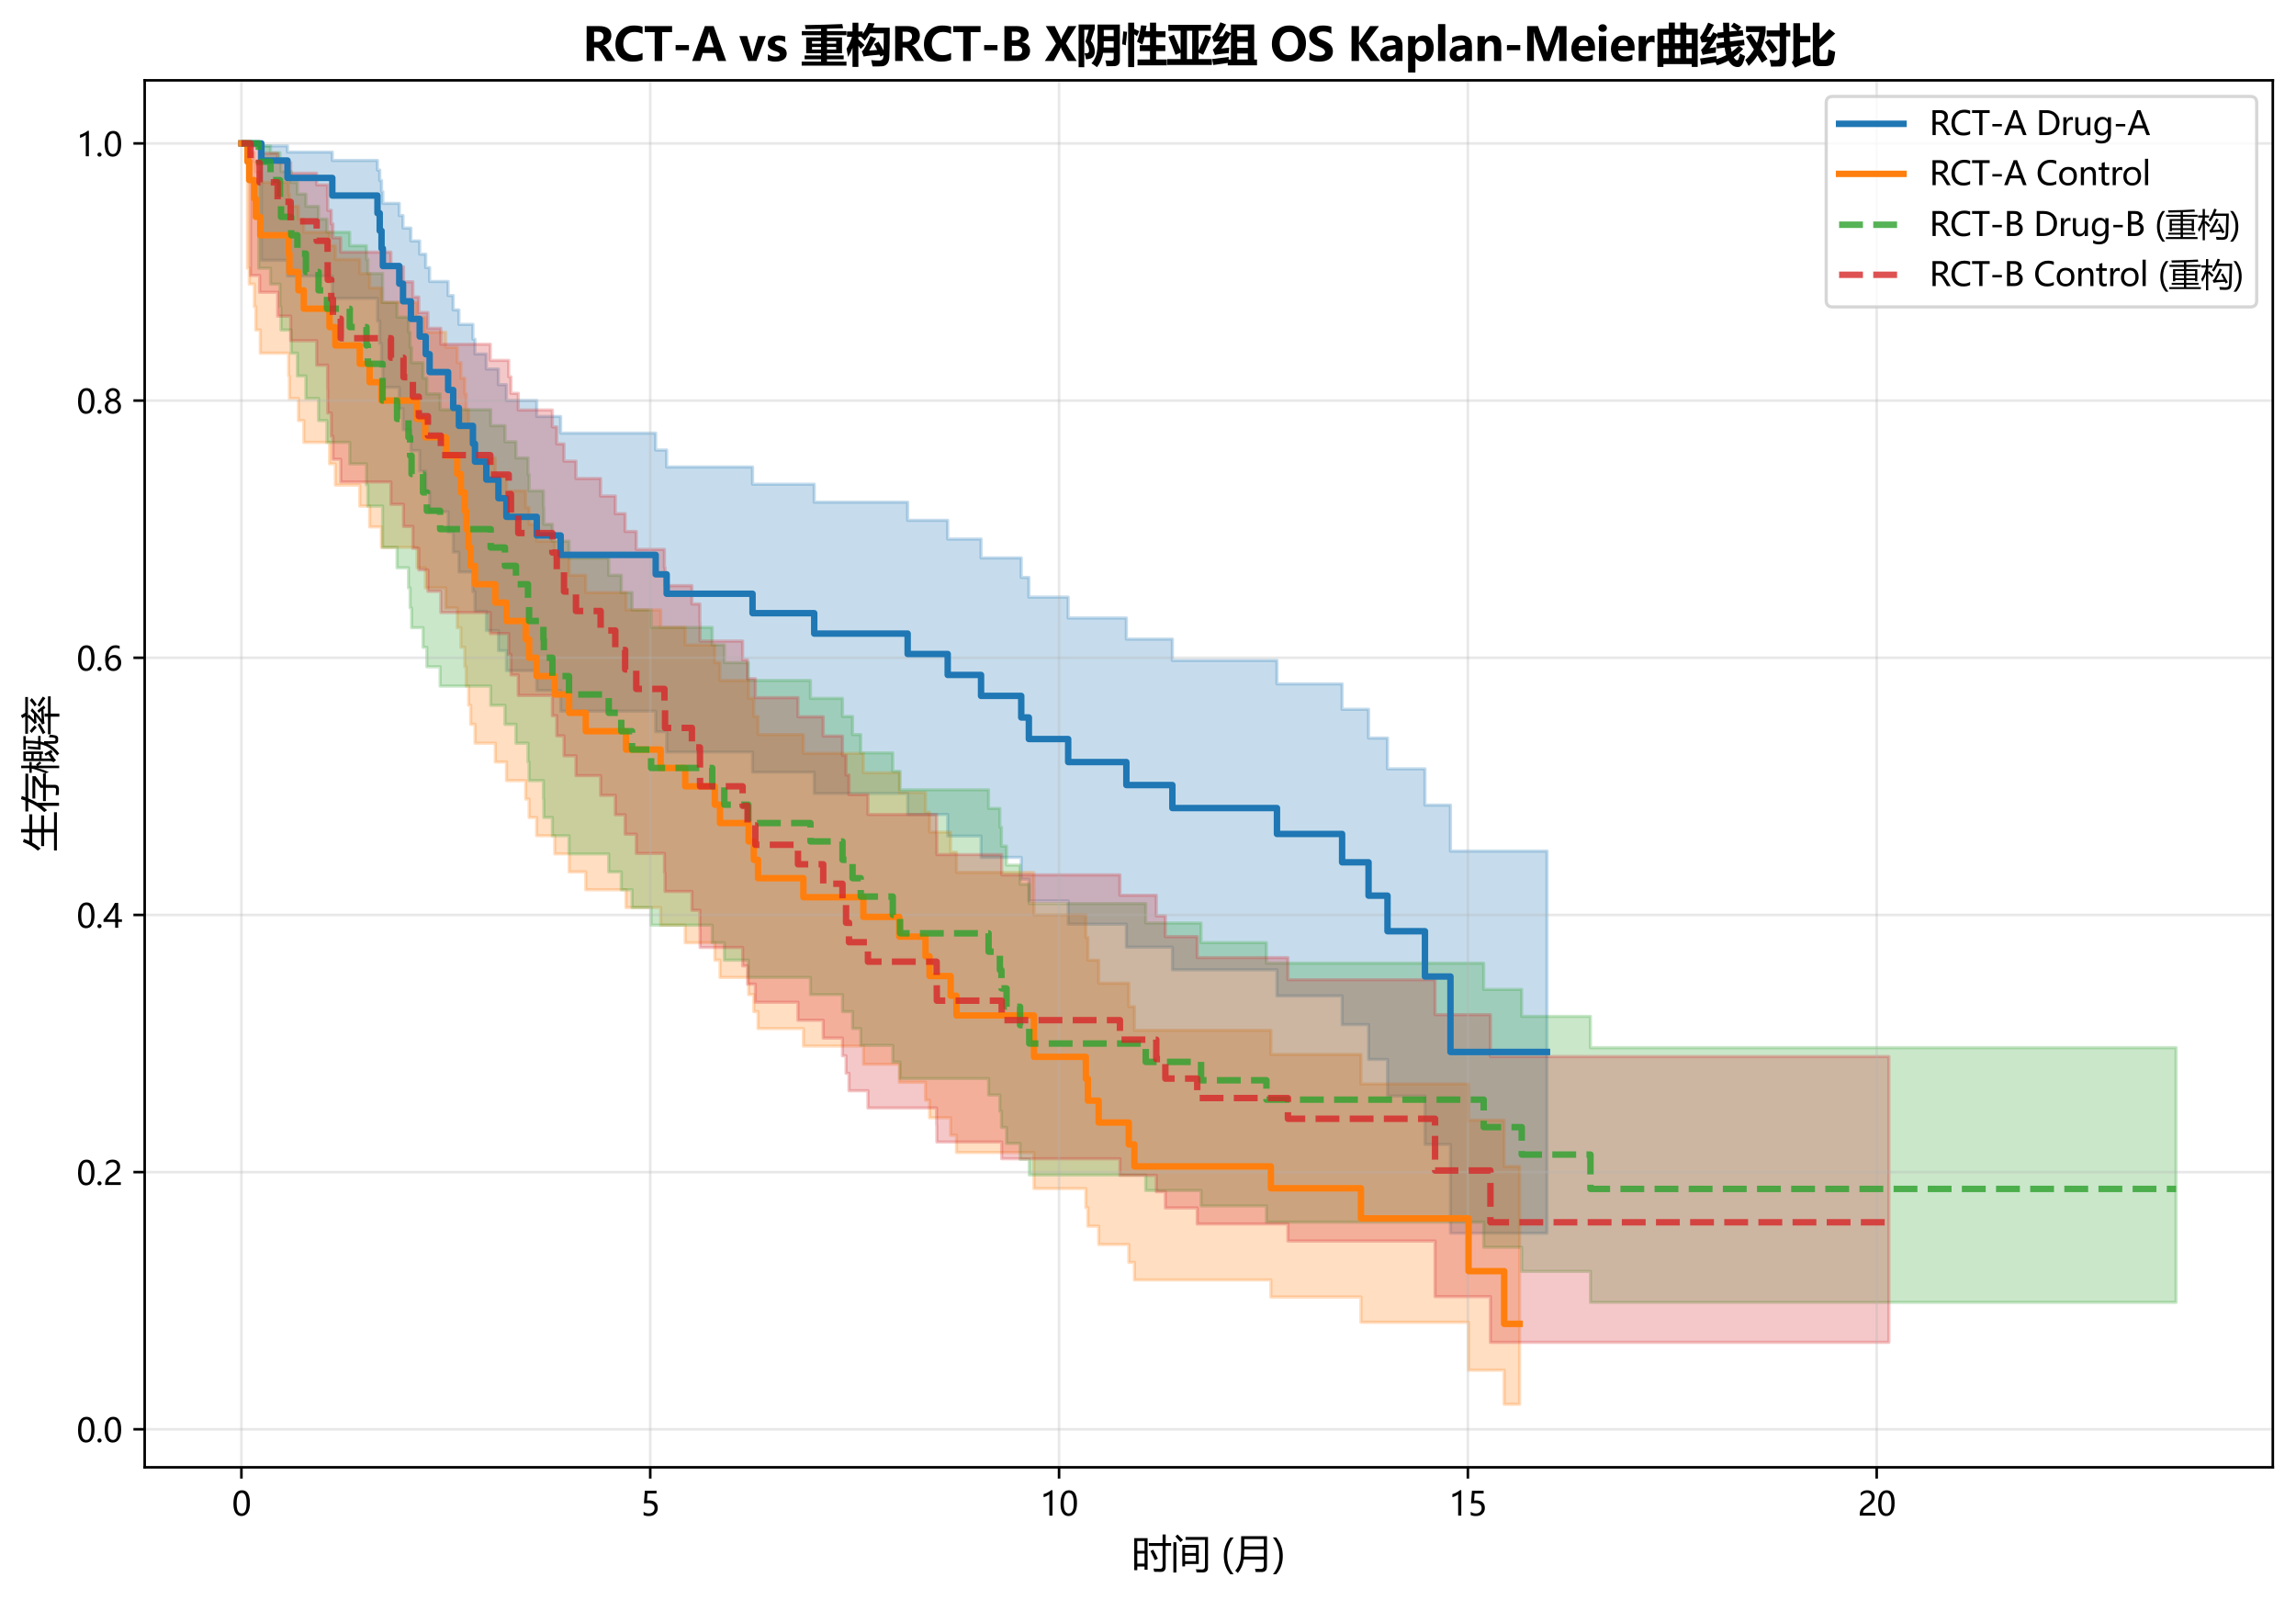 <?xml version="1.0" encoding="utf-8" standalone="no"?>
<!DOCTYPE svg PUBLIC "-//W3C//DTD SVG 1.1//EN"
  "http://www.w3.org/Graphics/SVG/1.1/DTD/svg11.dtd">
<svg xmlns:xlink="http://www.w3.org/1999/xlink" width="712.737pt" height="496.709pt" viewBox="0 0 712.737 496.709" xmlns="http://www.w3.org/2000/svg" version="1.1">
 <defs>
  <style type="text/css">*{stroke-linejoin: round; stroke-linecap: butt}</style>
 </defs>
 <g id="figure_1">
  <g id="patch_1">
   <path d="M 0 496.709 
L 712.737 496.709 
L 712.737 0 
L 0 0 
z
" style="fill: #ffffff"/>
  </g>
  <g id="axes_1">
   <g id="patch_2">
    <path d="M 44.912 455.454 
L 705.537 455.454 
L 705.537 24.938 
L 44.912 24.938 
z
" style="fill: #ffffff"/>
   </g>
   <g id="FillBetweenPolyCollection_1">
    <defs>
     <path id="m9d15af1958" d="M 74.94 -452.202 
L 74.94 -452.202 
L 77.023 -452.202 
L 77.023 -452.202 
L 77.982 -452.202 
L 77.982 -452.202 
L 79.953 -452.202 
L 79.953 -452.202 
L 80.172 -452.202 
L 80.172 -452.202 
L 81.145 -452.202 
L 81.145 -415.923 
L 87.597 -415.923 
L 87.597 -415.923 
L 89.243 -415.923 
L 89.243 -411.041 
L 95.07 -411.041 
L 95.07 -411.041 
L 103.154 -411.041 
L 103.154 -404.105 
L 117.178 -404.105 
L 117.178 -397.052 
L 117.874 -397.052 
L 117.874 -390.079 
L 118.433 -390.079 
L 118.433 -383.221 
L 118.842 -383.221 
L 118.842 -376.478 
L 123.945 -376.478 
L 123.945 -369.842 
L 125.109 -369.842 
L 125.109 -363.304 
L 127.55 -363.304 
L 127.55 -356.856 
L 130.284 -356.856 
L 130.284 -350.49 
L 132.153 -350.49 
L 132.153 -344.199 
L 132.691 -344.199 
L 132.691 -344.199 
L 133.363 -344.199 
L 133.363 -337.833 
L 139.11 -337.833 
L 139.11 -331.54 
L 140.686 -331.54 
L 140.686 -325.313 
L 142.455 -325.313 
L 142.455 -319.149 
L 146.812 -319.149 
L 146.812 -313.043 
L 147.444 -313.043 
L 147.444 -306.991 
L 150.967 -306.991 
L 150.967 -300.992 
L 151.085 -300.992 
L 151.085 -300.992 
L 154.726 -300.992 
L 154.726 -294.734 
L 157.199 -294.734 
L 157.199 -288.536 
L 166.626 -288.536 
L 166.626 -282.393 
L 166.694 -282.393 
L 166.694 -282.393 
L 168.634 -282.393 
L 168.634 -282.393 
L 174.039 -282.393 
L 174.039 -275.957 
L 203.538 -275.957 
L 203.538 -269.585 
L 206.949 -269.585 
L 206.949 -263.274 
L 233.606 -263.274 
L 233.606 -257.019 
L 252.612 -257.019 
L 252.612 -257.019 
L 252.753 -257.019 
L 252.753 -250.42 
L 281.755 -250.42 
L 281.755 -243.888 
L 290.741 -243.888 
L 290.741 -243.888 
L 294.19 -243.888 
L 294.19 -237.197 
L 304.542 -237.197 
L 304.542 -230.577 
L 311.741 -230.577 
L 311.741 -230.577 
L 317.018 -230.577 
L 317.018 -223.778 
L 319.383 -223.778 
L 319.383 -217.055 
L 324.602 -217.055 
L 324.602 -217.055 
L 330.65 -217.055 
L 330.65 -217.055 
L 331.589 -217.055 
L 331.589 -209.833 
L 349.651 -209.833 
L 349.651 -202.707 
L 363.932 -202.707 
L 363.932 -195.675 
L 380.881 -195.675 
L 380.881 -195.675 
L 385.794 -195.675 
L 385.794 -195.675 
L 389.62 -195.675 
L 389.62 -195.675 
L 396.401 -195.675 
L 396.401 -187.595 
L 400.433 -187.595 
L 400.433 -187.595 
L 404.375 -187.595 
L 404.375 -187.595 
L 416.621 -187.595 
L 416.621 -178.665 
L 418.518 -178.665 
L 418.518 -178.665 
L 418.722 -178.665 
L 418.722 -178.665 
L 420.826 -178.665 
L 420.826 -178.665 
L 424.834 -178.665 
L 424.834 -167.862 
L 428.013 -167.862 
L 428.013 -167.862 
L 430.716 -167.862 
L 430.716 -156.511 
L 433.302 -156.511 
L 433.302 -156.511 
L 437.682 -156.511 
L 437.682 -156.511 
L 440.394 -156.511 
L 440.394 -156.511 
L 442.344 -156.511 
L 442.344 -141.471 
L 445.602 -141.471 
L 445.602 -141.471 
L 446.61 -141.471 
L 446.61 -141.471 
L 446.733 -141.471 
L 446.733 -141.471 
L 449.852 -141.471 
L 449.852 -141.471 
L 450.256 -141.471 
L 450.256 -113.92 
L 458.453 -113.92 
L 458.453 -113.92 
L 459.01 -113.92 
L 459.01 -113.92 
L 474.419 -113.92 
L 474.419 -113.92 
L 475.432 -113.92 
L 475.432 -113.92 
L 480.227 -113.92 
L 480.227 -113.92 
L 480.227 -232.527 
L 480.227 -232.527 
L 480.227 -232.527 
L 475.432 -232.527 
L 475.432 -232.527 
L 474.419 -232.527 
L 474.419 -232.527 
L 459.01 -232.527 
L 459.01 -232.527 
L 458.453 -232.527 
L 458.453 -232.527 
L 450.256 -232.527 
L 450.256 -246.8 
L 449.852 -246.8 
L 449.852 -246.8 
L 446.733 -246.8 
L 446.733 -246.8 
L 446.61 -246.8 
L 446.61 -246.8 
L 445.602 -246.8 
L 445.602 -246.8 
L 442.344 -246.8 
L 442.344 -258.068 
L 440.394 -258.068 
L 440.394 -258.068 
L 437.682 -258.068 
L 437.682 -258.068 
L 433.302 -258.068 
L 433.302 -258.068 
L 430.716 -258.068 
L 430.716 -267.62 
L 428.013 -267.62 
L 428.013 -267.62 
L 424.834 -267.62 
L 424.834 -276.548 
L 420.826 -276.548 
L 420.826 -276.548 
L 418.722 -276.548 
L 418.722 -276.548 
L 418.518 -276.548 
L 418.518 -276.548 
L 416.621 -276.548 
L 416.621 -284.43 
L 404.375 -284.43 
L 404.375 -284.43 
L 400.433 -284.43 
L 400.433 -284.43 
L 396.401 -284.43 
L 396.401 -291.721 
L 389.62 -291.721 
L 389.62 -291.721 
L 385.794 -291.721 
L 385.794 -291.721 
L 380.881 -291.721 
L 380.881 -291.721 
L 363.932 -291.721 
L 363.932 -298.34 
L 349.651 -298.34 
L 349.651 -304.889 
L 331.589 -304.889 
L 331.589 -311.367 
L 330.65 -311.367 
L 330.65 -311.367 
L 324.602 -311.367 
L 324.602 -311.367 
L 319.383 -311.367 
L 319.383 -317.478 
L 317.018 -317.478 
L 317.018 -323.53 
L 311.741 -323.53 
L 311.741 -323.53 
L 304.542 -323.53 
L 304.542 -329.394 
L 294.19 -329.394 
L 294.19 -335.203 
L 290.741 -335.203 
L 290.741 -335.203 
L 281.755 -335.203 
L 281.755 -340.841 
L 252.753 -340.841 
L 252.753 -346.425 
L 252.612 -346.425 
L 252.612 -346.425 
L 233.606 -346.425 
L 233.606 -351.754 
L 206.949 -351.754 
L 206.949 -357.035 
L 203.538 -357.035 
L 203.538 -362.266 
L 174.039 -362.266 
L 174.039 -367.444 
L 168.634 -367.444 
L 168.634 -367.444 
L 166.694 -367.444 
L 166.694 -367.444 
L 166.626 -367.444 
L 166.626 -372.405 
L 157.199 -372.405 
L 157.199 -377.317 
L 154.726 -377.317 
L 154.726 -382.178 
L 151.085 -382.178 
L 151.085 -382.178 
L 150.967 -382.178 
L 150.967 -386.845 
L 147.444 -386.845 
L 147.444 -391.461 
L 146.812 -391.461 
L 146.812 -396.023 
L 142.455 -396.023 
L 142.455 -400.527 
L 140.686 -400.527 
L 140.686 -404.969 
L 139.11 -404.969 
L 139.11 -409.346 
L 133.363 -409.346 
L 133.363 -413.65 
L 132.691 -413.65 
L 132.691 -413.65 
L 132.153 -413.65 
L 132.153 -417.825 
L 130.284 -417.825 
L 130.284 -421.917 
L 127.55 -421.917 
L 127.55 -425.917 
L 125.109 -425.917 
L 125.109 -429.811 
L 123.945 -429.811 
L 123.945 -433.586 
L 118.842 -433.586 
L 118.842 -437.219 
L 118.433 -437.219 
L 118.433 -440.682 
L 117.874 -440.682 
L 117.874 -443.934 
L 117.178 -443.934 
L 117.178 -446.909 
L 103.154 -446.909 
L 103.154 -449.495 
L 95.07 -449.495 
L 95.07 -449.495 
L 89.243 -449.495 
L 89.243 -451.448 
L 87.597 -451.448 
L 87.597 -451.448 
L 81.145 -451.448 
L 81.145 -452.202 
L 80.172 -452.202 
L 80.172 -452.202 
L 79.953 -452.202 
L 79.953 -452.202 
L 77.982 -452.202 
L 77.982 -452.202 
L 77.023 -452.202 
L 77.023 -452.202 
L 74.94 -452.202 
z
" style="stroke: #1f77b4; stroke-opacity: 0.25"/>
    </defs>
    <g clip-path="url(#p70ac9f7f69)">
     <use xlink:href="#m9d15af1958" x="0" y="496.709" style="fill: #1f77b4; fill-opacity: 0.25; stroke: #1f77b4; stroke-opacity: 0.25"/>
    </g>
   </g>
   <g id="FillBetweenPolyCollection_2">
    <defs>
     <path id="m409b361b7f" d="M 74.94 -452.202 
L 74.94 -452.202 
L 76.828 -452.202 
L 76.828 -413.444 
L 77.373 -413.444 
L 77.373 -408.518 
L 78.948 -408.518 
L 78.948 -401.509 
L 79.419 -401.509 
L 79.419 -394.278 
L 80.799 -394.278 
L 80.799 -387.092 
L 89.596 -387.092 
L 89.596 -380.007 
L 89.842 -380.007 
L 89.842 -373.034 
L 92.642 -373.034 
L 92.642 -366.166 
L 94.314 -366.166 
L 94.314 -359.397 
L 102.29 -359.397 
L 102.29 -352.72 
L 104.086 -352.72 
L 104.086 -346.126 
L 111.68 -346.126 
L 111.68 -339.61 
L 114.742 -339.61 
L 114.742 -333.166 
L 118.399 -333.166 
L 118.399 -326.789 
L 129.443 -326.789 
L 129.443 -320.475 
L 132.017 -320.475 
L 132.017 -314.221 
L 138.401 -314.221 
L 138.401 -308.023 
L 141.937 -308.023 
L 141.937 -301.878 
L 143.071 -301.878 
L 143.071 -295.784 
L 144.272 -295.784 
L 144.272 -289.739 
L 144.718 -289.739 
L 144.718 -283.741 
L 145.475 -283.741 
L 145.475 -277.789 
L 146.112 -277.789 
L 146.112 -271.88 
L 147.46 -271.88 
L 147.46 -266.015 
L 153.755 -266.015 
L 153.755 -260.191 
L 157.237 -260.191 
L 157.237 -254.407 
L 163.18 -254.407 
L 163.18 -248.664 
L 164.25 -248.664 
L 164.25 -242.959 
L 166.577 -242.959 
L 166.577 -237.294 
L 172.201 -237.294 
L 172.201 -231.666 
L 176.682 -231.666 
L 176.682 -226.076 
L 181.832 -226.076 
L 181.832 -220.523 
L 194.324 -220.523 
L 194.324 -215.008 
L 205.093 -215.008 
L 205.093 -209.53 
L 212.704 -209.53 
L 212.704 -204.089 
L 221.905 -204.089 
L 221.905 -198.685 
L 223.506 -198.685 
L 223.506 -193.318 
L 232.394 -193.318 
L 232.394 -187.988 
L 234.008 -187.988 
L 234.008 -182.697 
L 235.31 -182.697 
L 235.31 -177.443 
L 240.432 -177.443 
L 240.432 -177.443 
L 249.394 -177.443 
L 249.394 -172.003 
L 252.612 -172.003 
L 252.612 -172.003 
L 268.01 -172.003 
L 268.01 -166.358 
L 279.15 -166.358 
L 279.15 -160.767 
L 287.293 -160.767 
L 287.293 -155.232 
L 288.562 -155.232 
L 288.562 -149.754 
L 295.105 -149.754 
L 295.105 -144.333 
L 296.916 -144.333 
L 296.916 -138.971 
L 304.951 -138.971 
L 304.951 -138.971 
L 320.959 -138.971 
L 320.959 -133.334 
L 320.979 -133.334 
L 320.979 -127.774 
L 322.473 -127.774 
L 322.473 -127.774 
L 337.069 -127.774 
L 337.069 -121.881 
L 337.707 -121.881 
L 337.707 -116.095 
L 341.066 -116.095 
L 341.066 -110.418 
L 350.409 -110.418 
L 350.409 -104.857 
L 352.16 -104.857 
L 352.16 -99.418 
L 394.513 -99.418 
L 394.513 -94.108 
L 406.652 -94.108 
L 406.652 -94.108 
L 409.33 -94.108 
L 409.33 -94.108 
L 414.076 -94.108 
L 414.076 -94.108 
L 422.469 -94.108 
L 422.469 -86.281 
L 427.973 -86.281 
L 427.973 -86.281 
L 430.051 -86.281 
L 430.051 -86.281 
L 452.998 -86.281 
L 452.998 -86.281 
L 455.878 -86.281 
L 455.878 -71.396 
L 466.93 -71.396 
L 466.93 -60.824 
L 470.732 -60.824 
L 470.732 -60.824 
L 471.729 -60.824 
L 471.729 -60.824 
L 471.729 -134.653 
L 471.729 -134.653 
L 471.729 -134.653 
L 470.732 -134.653 
L 470.732 -134.653 
L 466.93 -134.653 
L 466.93 -149.006 
L 455.878 -149.006 
L 455.878 -160.256 
L 452.998 -160.256 
L 452.998 -160.256 
L 430.051 -160.256 
L 430.051 -160.256 
L 427.973 -160.256 
L 427.973 -160.256 
L 422.469 -160.256 
L 422.469 -169.432 
L 414.076 -169.432 
L 414.076 -169.432 
L 409.33 -169.432 
L 409.33 -169.432 
L 406.652 -169.432 
L 406.652 -169.432 
L 394.513 -169.432 
L 394.513 -176.898 
L 352.16 -176.898 
L 352.16 -184.255 
L 350.409 -184.255 
L 350.409 -191.512 
L 341.066 -191.512 
L 341.066 -198.673 
L 337.707 -198.673 
L 337.707 -205.745 
L 337.069 -205.745 
L 337.069 -212.73 
L 322.473 -212.73 
L 322.473 -212.73 
L 320.979 -212.73 
L 320.979 -219.365 
L 320.959 -219.365 
L 320.959 -225.934 
L 304.951 -225.934 
L 304.951 -225.934 
L 296.916 -225.934 
L 296.916 -232.215 
L 295.105 -232.215 
L 295.105 -238.445 
L 288.562 -238.445 
L 288.562 -244.624 
L 287.293 -244.624 
L 287.293 -250.754 
L 279.15 -250.754 
L 279.15 -256.836 
L 268.01 -256.836 
L 268.01 -262.871 
L 252.612 -262.871 
L 252.612 -262.871 
L 249.394 -262.871 
L 249.394 -268.697 
L 240.432 -268.697 
L 240.432 -268.697 
L 235.31 -268.697 
L 235.31 -274.334 
L 234.008 -274.334 
L 234.008 -279.934 
L 232.394 -279.934 
L 232.394 -285.498 
L 223.506 -285.498 
L 223.506 -291.027 
L 221.905 -291.027 
L 221.905 -296.521 
L 212.704 -296.521 
L 212.704 -301.979 
L 205.093 -301.979 
L 205.093 -307.401 
L 194.324 -307.401 
L 194.324 -312.787 
L 181.832 -312.787 
L 181.832 -318.138 
L 176.682 -318.138 
L 176.682 -323.453 
L 172.201 -323.453 
L 172.201 -328.73 
L 166.577 -328.73 
L 166.577 -333.971 
L 164.25 -333.971 
L 164.25 -339.174 
L 163.18 -339.174 
L 163.18 -344.338 
L 157.237 -344.338 
L 157.237 -349.464 
L 153.755 -349.464 
L 153.755 -354.548 
L 147.46 -354.548 
L 147.46 -359.592 
L 146.112 -359.592 
L 146.112 -364.593 
L 145.475 -364.593 
L 145.475 -369.55 
L 144.718 -369.55 
L 144.718 -374.461 
L 144.272 -374.461 
L 144.272 -379.325 
L 143.071 -379.325 
L 143.071 -384.139 
L 141.937 -384.139 
L 141.937 -388.9 
L 138.401 -388.9 
L 138.401 -393.607 
L 132.017 -393.607 
L 132.017 -398.255 
L 129.443 -398.255 
L 129.443 -402.84 
L 118.399 -402.84 
L 118.399 -407.359 
L 114.742 -407.359 
L 114.742 -411.804 
L 111.68 -411.804 
L 111.68 -416.171 
L 104.086 -416.171 
L 104.086 -420.451 
L 102.29 -420.451 
L 102.29 -424.634 
L 94.314 -424.634 
L 94.314 -428.708 
L 92.642 -428.708 
L 92.642 -432.655 
L 89.842 -432.655 
L 89.842 -436.456 
L 89.596 -436.456 
L 89.596 -440.081 
L 80.799 -440.081 
L 80.799 -443.485 
L 79.419 -443.485 
L 79.419 -446.603 
L 78.948 -446.603 
L 78.948 -449.319 
L 77.373 -449.319 
L 77.373 -451.394 
L 76.828 -451.394 
L 76.828 -452.202 
L 74.94 -452.202 
z
" style="stroke: #ff7f0e; stroke-opacity: 0.25"/>
    </defs>
    <g clip-path="url(#p70ac9f7f69)">
     <use xlink:href="#m409b361b7f" x="0" y="496.709" style="fill: #ff7f0e; fill-opacity: 0.25; stroke: #ff7f0e; stroke-opacity: 0.25"/>
    </g>
   </g>
   <g id="FillBetweenPolyCollection_3">
    <defs>
     <path id="m5e596d1f49" d="M 74.94 -452.202 
L 74.94 -452.202 
L 80.315 -452.202 
L 80.315 -413.444 
L 83.983 -413.444 
L 83.983 -408.518 
L 86.901 -408.518 
L 86.901 -401.509 
L 87.232 -401.509 
L 87.232 -394.278 
L 90.404 -394.278 
L 90.404 -387.092 
L 92.323 -387.092 
L 92.323 -380.007 
L 94.962 -380.007 
L 94.962 -373.034 
L 98.885 -373.034 
L 98.885 -366.166 
L 101.5 -366.166 
L 101.5 -359.397 
L 108.575 -359.397 
L 108.575 -352.72 
L 113.765 -352.72 
L 113.765 -346.126 
L 114.195 -346.126 
L 114.195 -339.61 
L 118.768 -339.61 
L 118.768 -333.166 
L 118.776 -333.166 
L 118.776 -326.789 
L 123.256 -326.789 
L 123.256 -320.475 
L 126.801 -320.475 
L 126.801 -314.221 
L 127.3 -314.221 
L 127.3 -308.023 
L 127.76 -308.023 
L 127.76 -301.878 
L 131.312 -301.878 
L 131.312 -295.784 
L 132.501 -295.784 
L 132.501 -289.739 
L 136.623 -289.739 
L 136.623 -283.741 
L 152.328 -283.741 
L 152.328 -277.789 
L 156.748 -277.789 
L 156.748 -271.88 
L 160.17 -271.88 
L 160.17 -266.015 
L 163.897 -266.015 
L 163.897 -260.191 
L 164.231 -260.191 
L 164.231 -254.407 
L 168.686 -254.407 
L 168.686 -248.664 
L 168.824 -248.664 
L 168.824 -242.959 
L 171.475 -242.959 
L 171.475 -237.294 
L 176.64 -237.294 
L 176.64 -231.666 
L 188.965 -231.666 
L 188.965 -226.076 
L 192.855 -226.076 
L 192.855 -220.523 
L 196.212 -220.523 
L 196.212 -215.008 
L 202.12 -215.008 
L 202.12 -209.53 
L 221.09 -209.53 
L 221.09 -204.089 
L 224.852 -204.089 
L 224.852 -198.685 
L 232.306 -198.685 
L 232.306 -193.318 
L 251.588 -193.318 
L 251.588 -187.988 
L 261.532 -187.988 
L 261.532 -182.697 
L 264.655 -182.697 
L 264.655 -177.443 
L 267.192 -177.443 
L 267.192 -172.228 
L 277.136 -172.228 
L 277.136 -167.053 
L 279.414 -167.053 
L 279.414 -161.917 
L 306.88 -161.917 
L 306.88 -156.822 
L 310.382 -156.822 
L 310.382 -151.769 
L 310.87 -151.769 
L 310.87 -146.759 
L 312.456 -146.759 
L 312.456 -141.793 
L 316.656 -141.793 
L 316.656 -136.872 
L 319.508 -136.872 
L 319.508 -131.998 
L 355.659 -131.998 
L 355.659 -127.174 
L 372.843 -127.174 
L 372.843 -122.401 
L 381.203 -122.401 
L 381.203 -122.401 
L 393.129 -122.401 
L 393.129 -117.349 
L 402.074 -117.349 
L 402.074 -117.349 
L 413.041 -117.349 
L 413.041 -117.349 
L 416.03 -117.349 
L 416.03 -117.349 
L 440.046 -117.349 
L 440.046 -117.349 
L 455.451 -117.349 
L 455.451 -117.349 
L 460.578 -117.349 
L 460.578 -109.555 
L 472.385 -109.555 
L 472.385 -102.075 
L 476.379 -102.075 
L 476.379 -102.075 
L 480.307 -102.075 
L 480.307 -102.075 
L 493.718 -102.075 
L 493.718 -92.474 
L 509.61 -92.474 
L 509.61 -92.474 
L 534.423 -92.474 
L 534.423 -92.474 
L 569.366 -92.474 
L 569.366 -92.474 
L 625.453 -92.474 
L 625.453 -92.474 
L 625.66 -92.474 
L 625.66 -92.474 
L 655.949 -92.474 
L 655.949 -92.474 
L 675.508 -92.474 
L 675.508 -92.474 
L 675.508 -171.516 
L 675.508 -171.516 
L 675.508 -171.516 
L 655.949 -171.516 
L 655.949 -171.516 
L 625.66 -171.516 
L 625.66 -171.516 
L 625.453 -171.516 
L 625.453 -171.516 
L 569.366 -171.516 
L 569.366 -171.516 
L 534.423 -171.516 
L 534.423 -171.516 
L 509.61 -171.516 
L 509.61 -171.516 
L 493.718 -171.516 
L 493.718 -181.224 
L 480.307 -181.224 
L 480.307 -181.224 
L 476.379 -181.224 
L 476.379 -181.224 
L 472.385 -181.224 
L 472.385 -189.601 
L 460.578 -189.601 
L 460.578 -197.746 
L 455.451 -197.746 
L 455.451 -197.746 
L 440.046 -197.746 
L 440.046 -197.746 
L 416.03 -197.746 
L 416.03 -197.746 
L 413.041 -197.746 
L 413.041 -197.746 
L 402.074 -197.746 
L 402.074 -197.746 
L 393.129 -197.746 
L 393.129 -204.131 
L 381.203 -204.131 
L 381.203 -204.131 
L 372.843 -204.131 
L 372.843 -210.214 
L 355.659 -210.214 
L 355.659 -216.25 
L 319.508 -216.25 
L 319.508 -222.241 
L 316.656 -222.241 
L 316.656 -228.188 
L 312.456 -228.188 
L 312.456 -234.093 
L 310.87 -234.093 
L 310.87 -239.957 
L 310.382 -239.957 
L 310.382 -245.782 
L 306.88 -245.782 
L 306.88 -251.567 
L 279.414 -251.567 
L 279.414 -257.314 
L 277.136 -257.314 
L 277.136 -263.024 
L 267.192 -263.024 
L 267.192 -268.697 
L 264.655 -268.697 
L 264.655 -274.334 
L 261.532 -274.334 
L 261.532 -279.934 
L 251.588 -279.934 
L 251.588 -285.498 
L 232.306 -285.498 
L 232.306 -291.027 
L 224.852 -291.027 
L 224.852 -296.521 
L 221.09 -296.521 
L 221.09 -301.979 
L 202.12 -301.979 
L 202.12 -307.401 
L 196.212 -307.401 
L 196.212 -312.787 
L 192.855 -312.787 
L 192.855 -318.138 
L 188.965 -318.138 
L 188.965 -323.453 
L 176.64 -323.453 
L 176.64 -328.73 
L 171.475 -328.73 
L 171.475 -333.971 
L 168.824 -333.971 
L 168.824 -339.174 
L 168.686 -339.174 
L 168.686 -344.338 
L 164.231 -344.338 
L 164.231 -349.464 
L 163.897 -349.464 
L 163.897 -354.548 
L 160.17 -354.548 
L 160.17 -359.592 
L 156.748 -359.592 
L 156.748 -364.593 
L 152.328 -364.593 
L 152.328 -369.55 
L 136.623 -369.55 
L 136.623 -374.461 
L 132.501 -374.461 
L 132.501 -379.325 
L 131.312 -379.325 
L 131.312 -384.139 
L 127.76 -384.139 
L 127.76 -388.9 
L 127.3 -388.9 
L 127.3 -393.607 
L 126.801 -393.607 
L 126.801 -398.255 
L 123.256 -398.255 
L 123.256 -402.84 
L 118.776 -402.84 
L 118.776 -407.359 
L 118.768 -407.359 
L 118.768 -411.804 
L 114.195 -411.804 
L 114.195 -416.171 
L 113.765 -416.171 
L 113.765 -420.451 
L 108.575 -420.451 
L 108.575 -424.634 
L 101.5 -424.634 
L 101.5 -428.708 
L 98.885 -428.708 
L 98.885 -432.655 
L 94.962 -432.655 
L 94.962 -436.456 
L 92.323 -436.456 
L 92.323 -440.081 
L 90.404 -440.081 
L 90.404 -443.485 
L 87.232 -443.485 
L 87.232 -446.603 
L 86.901 -446.603 
L 86.901 -449.319 
L 83.983 -449.319 
L 83.983 -451.394 
L 80.315 -451.394 
L 80.315 -452.202 
L 74.94 -452.202 
z
" style="stroke: #2ca02c; stroke-opacity: 0.25"/>
    </defs>
    <g clip-path="url(#p70ac9f7f69)">
     <use xlink:href="#m5e596d1f49" x="0" y="496.709" style="fill: #2ca02c; fill-opacity: 0.25; stroke: #2ca02c; stroke-opacity: 0.25"/>
    </g>
   </g>
   <g id="FillBetweenPolyCollection_4">
    <defs>
     <path id="me5f7c974a7" d="M 74.94 -452.202 
L 74.94 -452.202 
L 77.78 -452.202 
L 77.78 -411.203 
L 80.601 -411.203 
L 80.601 -405.991 
L 86.187 -405.991 
L 86.187 -398.585 
L 90.232 -398.585 
L 90.232 -390.947 
L 98.303 -390.947 
L 98.303 -383.36 
L 101.682 -383.36 
L 101.682 -375.883 
L 101.745 -375.883 
L 101.745 -368.526 
L 102.828 -368.526 
L 102.828 -361.282 
L 103.357 -361.282 
L 103.357 -354.146 
L 105.773 -354.146 
L 105.773 -347.108 
L 121.356 -347.108 
L 121.356 -340.16 
L 125.257 -340.16 
L 125.257 -333.297 
L 128.169 -333.297 
L 128.169 -326.511 
L 130.015 -326.511 
L 130.015 -319.799 
L 132.841 -319.799 
L 132.841 -313.155 
L 136.844 -313.155 
L 136.844 -306.576 
L 152.2 -306.576 
L 152.2 -300.059 
L 157.915 -300.059 
L 157.915 -293.6 
L 158.61 -293.6 
L 158.61 -287.197 
L 160.884 -287.197 
L 160.884 -280.847 
L 171.459 -280.847 
L 171.459 -274.55 
L 172.835 -274.55 
L 172.835 -268.303 
L 175.077 -268.303 
L 175.077 -262.105 
L 178.796 -262.105 
L 178.796 -255.954 
L 186.449 -255.954 
L 186.449 -249.85 
L 191.005 -249.85 
L 191.005 -243.791 
L 194.06 -243.791 
L 194.06 -237.777 
L 197.515 -237.777 
L 197.515 -231.807 
L 206.254 -231.807 
L 206.254 -225.881 
L 206.446 -225.881 
L 206.446 -219.998 
L 214.787 -219.998 
L 214.787 -214.159 
L 217.264 -214.159 
L 217.264 -208.362 
L 217.323 -208.362 
L 217.323 -202.607 
L 230.53 -202.607 
L 230.53 -196.896 
L 232.061 -196.896 
L 232.061 -191.228 
L 234.477 -191.228 
L 234.477 -185.603 
L 247.711 -185.603 
L 247.711 -180.022 
L 255.551 -180.022 
L 255.551 -174.484 
L 261.526 -174.484 
L 261.526 -168.992 
L 262.636 -168.992 
L 262.636 -163.546 
L 263.545 -163.546 
L 263.545 -158.146 
L 269.436 -158.146 
L 269.436 -152.793 
L 290.748 -152.793 
L 290.748 -147.49 
L 290.823 -147.49 
L 290.823 -142.237 
L 310.949 -142.237 
L 310.949 -137.036 
L 347.657 -137.036 
L 347.657 -131.889 
L 358.942 -131.889 
L 358.942 -126.798 
L 361.757 -126.798 
L 361.757 -121.766 
L 371.655 -121.766 
L 371.655 -116.796 
L 385.635 -116.796 
L 385.635 -116.796 
L 399.806 -116.796 
L 399.806 -111.5 
L 412.164 -111.5 
L 412.164 -111.5 
L 418.522 -111.5 
L 418.522 -111.5 
L 421.806 -111.5 
L 421.806 -111.5 
L 425.788 -111.5 
L 425.788 -111.5 
L 432.007 -111.5 
L 432.007 -111.5 
L 433.435 -111.5 
L 433.435 -111.5 
L 435.723 -111.5 
L 435.723 -111.5 
L 438.089 -111.5 
L 438.089 -111.5 
L 442.367 -111.5 
L 442.367 -111.5 
L 445.481 -111.5 
L 445.481 -94.245 
L 462.664 -94.245 
L 462.664 -80.048 
L 464.375 -80.048 
L 464.375 -80.048 
L 477.621 -80.048 
L 477.621 -80.048 
L 479.271 -80.048 
L 479.271 -80.048 
L 586.363 -80.048 
L 586.363 -80.048 
L 586.363 -168.767 
L 586.363 -168.767 
L 586.363 -168.767 
L 479.271 -168.767 
L 479.271 -168.767 
L 477.621 -168.767 
L 477.621 -168.767 
L 464.375 -168.767 
L 464.375 -168.767 
L 462.664 -168.767 
L 462.664 -181.77 
L 445.481 -181.77 
L 445.481 -192.608 
L 442.367 -192.608 
L 442.367 -192.608 
L 438.089 -192.608 
L 438.089 -192.608 
L 435.723 -192.608 
L 435.723 -192.608 
L 433.435 -192.608 
L 433.435 -192.608 
L 432.007 -192.608 
L 432.007 -192.608 
L 425.788 -192.608 
L 425.788 -192.608 
L 421.806 -192.608 
L 421.806 -192.608 
L 418.522 -192.608 
L 418.522 -192.608 
L 412.164 -192.608 
L 412.164 -192.608 
L 399.806 -192.608 
L 399.806 -199.471 
L 385.635 -199.471 
L 385.635 -199.471 
L 371.655 -199.471 
L 371.655 -205.976 
L 361.757 -205.976 
L 361.757 -212.424 
L 358.942 -212.424 
L 358.942 -218.819 
L 347.657 -218.819 
L 347.657 -225.162 
L 310.949 -225.162 
L 310.949 -231.455 
L 290.823 -231.455 
L 290.823 -237.701 
L 290.748 -237.701 
L 290.748 -243.899 
L 269.436 -243.899 
L 269.436 -250.052 
L 263.545 -250.052 
L 263.545 -256.161 
L 262.636 -256.161 
L 262.636 -262.226 
L 261.526 -262.226 
L 261.526 -268.248 
L 255.551 -268.248 
L 255.551 -274.227 
L 247.711 -274.227 
L 247.711 -280.165 
L 234.477 -280.165 
L 234.477 -286.062 
L 232.061 -286.062 
L 232.061 -291.918 
L 230.53 -291.918 
L 230.53 -297.732 
L 217.323 -297.732 
L 217.323 -303.506 
L 217.264 -303.506 
L 217.264 -309.238 
L 214.787 -309.238 
L 214.787 -314.929 
L 206.446 -314.929 
L 206.446 -320.579 
L 206.254 -320.579 
L 206.254 -326.186 
L 197.515 -326.186 
L 197.515 -331.752 
L 194.06 -331.752 
L 194.06 -337.274 
L 191.005 -337.274 
L 191.005 -342.752 
L 186.449 -342.752 
L 186.449 -348.185 
L 178.796 -348.185 
L 178.796 -353.573 
L 175.077 -353.573 
L 175.077 -358.913 
L 172.835 -358.913 
L 172.835 -364.205 
L 171.459 -364.205 
L 171.459 -369.446 
L 160.884 -369.446 
L 160.884 -374.635 
L 158.61 -374.635 
L 158.61 -379.769 
L 157.915 -379.769 
L 157.915 -384.847 
L 152.2 -384.847 
L 152.2 -389.864 
L 136.844 -389.864 
L 136.844 -394.817 
L 132.841 -394.817 
L 132.841 -399.702 
L 130.015 -399.702 
L 130.015 -404.515 
L 128.169 -404.515 
L 128.169 -409.25 
L 125.257 -409.25 
L 125.257 -413.899 
L 121.356 -413.899 
L 121.356 -418.454 
L 105.773 -418.454 
L 105.773 -422.904 
L 103.357 -422.904 
L 103.357 -427.238 
L 102.828 -427.238 
L 102.828 -431.436 
L 101.745 -431.436 
L 101.745 -435.477 
L 101.682 -435.477 
L 101.682 -439.329 
L 98.303 -439.329 
L 98.303 -442.947 
L 90.232 -442.947 
L 90.232 -446.259 
L 86.187 -446.259 
L 86.187 -449.142 
L 80.601 -449.142 
L 80.601 -451.345 
L 77.78 -451.345 
L 77.78 -452.202 
L 74.94 -452.202 
z
" style="stroke: #d62728; stroke-opacity: 0.25"/>
    </defs>
    <g clip-path="url(#p70ac9f7f69)">
     <use xlink:href="#me5f7c974a7" x="0" y="496.709" style="fill: #d62728; fill-opacity: 0.25; stroke: #d62728; stroke-opacity: 0.25"/>
    </g>
   </g>
   <g id="matplotlib.axis_1">
    <g id="xtick_1">
     <g id="line2d_1">
      <path d="M 74.94 455.454 
L 74.94 24.938 
" clip-path="url(#p70ac9f7f69)" style="fill: none; stroke: #b0b0b0; stroke-opacity: 0.3; stroke-width: 0.8; stroke-linecap: square"/>
     </g>
     <g id="line2d_2">
      <defs>
       <path id="m886f20d498" d="M 0 0 
L 0 3.5 
" style="stroke: #000000; stroke-width: 0.8"/>
      </defs>
      <g>
       <use xlink:href="#m886f20d498" x="74.94" y="455.454" style="stroke: #000000; stroke-width: 0.8"/>
      </g>
     </g>
     <g id="text_1">
      <!-- 0 -->
      <g transform="translate(72.008 470.447) scale(0.1 -0.1)">
       <defs>
        <path id="MicrosoftYaHei-30" d="M 284 2325 
Q 284 3606 709 4264 
Q 1134 4922 1941 4922 
Q 3478 4922 3478 2441 
Q 3478 1216 3045 567 
Q 2613 -81 1831 -81 
Q 1094 -81 689 534 
Q 284 1150 284 2325 
z
M 909 2353 
Q 909 425 1888 425 
Q 2850 425 2850 2384 
Q 2850 4413 1906 4413 
Q 909 4413 909 2353 
z
" transform="scale(0.016)"/>
       </defs>
       <use xlink:href="#MicrosoftYaHei-30"/>
      </g>
     </g>
    </g>
    <g id="xtick_2">
     <g id="line2d_3">
      <path d="M 201.849 455.454 
L 201.849 24.938 
" clip-path="url(#p70ac9f7f69)" style="fill: none; stroke: #b0b0b0; stroke-opacity: 0.3; stroke-width: 0.8; stroke-linecap: square"/>
     </g>
     <g id="line2d_4">
      <g>
       <use xlink:href="#m886f20d498" x="201.849" y="455.454" style="stroke: #000000; stroke-width: 0.8"/>
      </g>
     </g>
     <g id="text_2">
      <!-- 5 -->
      <g transform="translate(198.917 470.447) scale(0.1 -0.1)">
       <defs>
        <path id="MicrosoftYaHei-35" d="M 3294 1494 
Q 3294 784 2823 350 
Q 2353 -84 1559 -84 
Q 878 -84 544 119 
L 544 744 
Q 1034 425 1544 425 
Q 2050 425 2361 704 
Q 2672 984 2672 1447 
Q 2672 1909 2348 2167 
Q 2025 2425 1434 2425 
Q 978 2425 613 2384 
L 791 4841 
L 3053 4841 
L 3053 4303 
L 1306 4303 
L 1206 2931 
L 1647 2950 
Q 2416 2950 2855 2567 
Q 3294 2184 3294 1494 
z
" transform="scale(0.016)"/>
       </defs>
       <use xlink:href="#MicrosoftYaHei-35"/>
      </g>
     </g>
    </g>
    <g id="xtick_3">
     <g id="line2d_5">
      <path d="M 328.758 455.454 
L 328.758 24.938 
" clip-path="url(#p70ac9f7f69)" style="fill: none; stroke: #b0b0b0; stroke-opacity: 0.3; stroke-width: 0.8; stroke-linecap: square"/>
     </g>
     <g id="line2d_6">
      <g>
       <use xlink:href="#m886f20d498" x="328.758" y="455.454" style="stroke: #000000; stroke-width: 0.8"/>
      </g>
     </g>
     <g id="text_3">
      <!-- 10 -->
      <g transform="translate(322.894 470.447) scale(0.1 -0.1)">
       <defs>
        <path id="MicrosoftYaHei-31" d="M 1781 0 
L 1781 4141 
Q 1638 3997 1295 3819 
Q 953 3641 663 3569 
L 663 4169 
Q 1047 4275 1484 4508 
Q 1922 4741 2156 4947 
L 2388 4947 
L 2388 0 
L 1781 0 
z
" transform="scale(0.016)"/>
       </defs>
       <use xlink:href="#MicrosoftYaHei-31"/>
       <use xlink:href="#MicrosoftYaHei-30" transform="translate(58.643 0)"/>
      </g>
     </g>
    </g>
    <g id="xtick_4">
     <g id="line2d_7">
      <path d="M 455.667 455.454 
L 455.667 24.938 
" clip-path="url(#p70ac9f7f69)" style="fill: none; stroke: #b0b0b0; stroke-opacity: 0.3; stroke-width: 0.8; stroke-linecap: square"/>
     </g>
     <g id="line2d_8">
      <g>
       <use xlink:href="#m886f20d498" x="455.667" y="455.454" style="stroke: #000000; stroke-width: 0.8"/>
      </g>
     </g>
     <g id="text_4">
      <!-- 15 -->
      <g transform="translate(449.803 470.447) scale(0.1 -0.1)">
       <use xlink:href="#MicrosoftYaHei-31"/>
       <use xlink:href="#MicrosoftYaHei-35" transform="translate(58.643 0)"/>
      </g>
     </g>
    </g>
    <g id="xtick_5">
     <g id="line2d_9">
      <path d="M 582.576 455.454 
L 582.576 24.938 
" clip-path="url(#p70ac9f7f69)" style="fill: none; stroke: #b0b0b0; stroke-opacity: 0.3; stroke-width: 0.8; stroke-linecap: square"/>
     </g>
     <g id="line2d_10">
      <g>
       <use xlink:href="#m886f20d498" x="582.576" y="455.454" style="stroke: #000000; stroke-width: 0.8"/>
      </g>
     </g>
     <g id="text_5">
      <!-- 20 -->
      <g transform="translate(576.712 470.447) scale(0.1 -0.1)">
       <defs>
        <path id="MicrosoftYaHei-32" d="M 2666 3572 
Q 2666 3963 2419 4186 
Q 2172 4409 1747 4409 
Q 1447 4409 1140 4256 
Q 834 4103 569 3819 
L 569 4413 
Q 806 4659 1107 4790 
Q 1409 4922 1816 4922 
Q 2472 4922 2872 4570 
Q 3272 4219 3272 3619 
Q 3272 3084 3026 2693 
Q 2781 2303 2188 1894 
Q 1581 1475 1376 1294 
Q 1172 1113 1090 947 
Q 1009 781 1009 544 
L 3416 544 
L 3416 0 
L 372 0 
L 372 241 
Q 372 659 486 951 
Q 600 1244 862 1520 
Q 1125 1797 1681 2184 
Q 2250 2584 2458 2886 
Q 2666 3188 2666 3572 
z
" transform="scale(0.016)"/>
       </defs>
       <use xlink:href="#MicrosoftYaHei-32"/>
       <use xlink:href="#MicrosoftYaHei-30" transform="translate(58.643 0)"/>
      </g>
     </g>
    </g>
    <g id="text_6">
     <!-- 时间 (月) -->
     <g transform="translate(351.44 486.526) scale(0.12 -0.12)">
      <defs>
       <path id="MicrosoftYaHei-65f6" d="M 344 4728 
L 2500 4728 
L 2500 -366 
L 2006 -366 
L 2006 153 
L 838 153 
L 838 -441 
L 344 -441 
L 344 4728 
z
M 2706 3941 
L 4925 3941 
L 4925 5322 
L 5425 5322 
L 5425 3941 
L 6313 3941 
L 6313 3478 
L 5425 3478 
L 5425 116 
Q 5425 -722 4625 -722 
Q 4263 -722 3563 -703 
Q 3531 -478 3463 -178 
Q 4119 -228 4488 -228 
Q 4925 -228 4925 216 
L 4925 3478 
L 2706 3478 
L 2706 3941 
z
M 838 616 
L 2006 616 
L 2006 2234 
L 838 2234 
L 838 616 
z
M 2006 4266 
L 838 4266 
L 838 2684 
L 2006 2684 
L 2006 4266 
z
M 3406 2878 
Q 3906 1966 4163 1422 
Q 4000 1347 3663 1172 
Q 3419 1766 2963 2653 
L 3406 2878 
z
" transform="scale(0.016)"/>
       <path id="MicrosoftYaHei-95f4" d="M 1863 3647 
L 4513 3647 
L 4513 553 
L 2313 553 
L 2313 166 
L 1863 166 
L 1863 3647 
z
M 2388 4453 
L 2388 4922 
L 6013 4922 
L 6013 -28 
Q 6013 -816 5119 -816 
Q 4756 -816 4169 -803 
Q 4144 -616 4069 -297 
Q 4588 -334 5056 -334 
Q 5525 -334 5525 122 
L 5525 4453 
L 2388 4453 
z
M 419 4084 
L 906 4084 
L 906 -816 
L 419 -816 
L 419 4084 
z
M 2313 997 
L 4063 997 
L 4063 1884 
L 2313 1884 
L 2313 997 
z
M 4063 3203 
L 2313 3203 
L 2313 2328 
L 4063 2328 
L 4063 3203 
z
M 744 5003 
L 1100 5322 
Q 1575 4872 1981 4447 
L 1575 4091 
Q 1194 4541 744 5003 
z
" transform="scale(0.016)"/>
       <path id="MicrosoftYaHei-20" transform="scale(0.016)"/>
       <path id="MicrosoftYaHei-28" d="M 1531 -1100 
Q 478 100 478 1847 
Q 478 3594 1531 4841 
L 2072 4841 
Q 1016 3544 1016 1853 
Q 1016 166 2066 -1100 
L 1531 -1100 
z
" transform="scale(0.016)"/>
       <path id="MicrosoftYaHei-6708" d="M 1603 1284 
Q 1463 78 663 -897 
Q 463 -703 231 -522 
Q 838 134 1044 1041 
Q 1188 1709 1188 2891 
L 1188 5053 
L 5363 5053 
L 5363 178 
Q 5363 -747 4481 -747 
Q 4113 -747 3531 -734 
Q 3500 -509 3438 -209 
Q 4013 -247 4344 -247 
Q 4850 -247 4850 247 
L 4850 1284 
L 1603 1284 
z
M 1653 1741 
L 4850 1741 
L 4850 2941 
L 1700 2941 
Q 1700 2316 1653 1741 
z
M 1700 4584 
L 1700 3397 
L 4850 3397 
L 4850 4584 
L 1700 4584 
z
" transform="scale(0.016)"/>
       <path id="MicrosoftYaHei-29" d="M 78 -1100 
Q 1131 163 1131 1853 
Q 1131 3547 72 4841 
L 616 4841 
Q 1672 3603 1672 1847 
Q 1672 91 616 -1100 
L 78 -1100 
z
" transform="scale(0.016)"/>
      </defs>
      <use xlink:href="#MicrosoftYaHei-65f6"/>
      <use xlink:href="#MicrosoftYaHei-95f4" transform="translate(100 0)"/>
      <use xlink:href="#MicrosoftYaHei-20" transform="translate(200 0)"/>
      <use xlink:href="#MicrosoftYaHei-28" transform="translate(229.59 0)"/>
      <use xlink:href="#MicrosoftYaHei-6708" transform="translate(262.988 0)"/>
      <use xlink:href="#MicrosoftYaHei-29" transform="translate(362.988 0)"/>
     </g>
    </g>
   </g>
   <g id="matplotlib.axis_2">
    <g id="ytick_1">
     <g id="line2d_11">
      <path d="M 44.912 443.647 
L 705.537 443.647 
" clip-path="url(#p70ac9f7f69)" style="fill: none; stroke: #b0b0b0; stroke-opacity: 0.3; stroke-width: 0.8; stroke-linecap: square"/>
     </g>
     <g id="line2d_12">
      <defs>
       <path id="mef60abe1fa" d="M 0 0 
L -3.5 0 
" style="stroke: #000000; stroke-width: 0.8"/>
      </defs>
      <g>
       <use xlink:href="#mef60abe1fa" x="44.912" y="443.647" style="stroke: #000000; stroke-width: 0.8"/>
      </g>
     </g>
     <g id="text_7">
      <!-- 0.0 -->
      <g transform="translate(23.776 447.644) scale(0.1 -0.1)">
       <defs>
        <path id="MicrosoftYaHei-2e" d="M 372 322 
Q 372 491 487 606 
Q 603 722 775 722 
Q 950 722 1065 605 
Q 1181 488 1181 322 
Q 1181 159 1065 42 
Q 950 -75 772 -75 
Q 600 -75 486 42 
Q 372 159 372 322 
z
" transform="scale(0.016)"/>
       </defs>
       <use xlink:href="#MicrosoftYaHei-30"/>
       <use xlink:href="#MicrosoftYaHei-2e" transform="translate(58.643 0)"/>
       <use xlink:href="#MicrosoftYaHei-30" transform="translate(82.715 0)"/>
      </g>
     </g>
    </g>
    <g id="ytick_2">
     <g id="line2d_13">
      <path d="M 44.912 363.819 
L 705.537 363.819 
" clip-path="url(#p70ac9f7f69)" style="fill: none; stroke: #b0b0b0; stroke-opacity: 0.3; stroke-width: 0.8; stroke-linecap: square"/>
     </g>
     <g id="line2d_14">
      <g>
       <use xlink:href="#mef60abe1fa" x="44.912" y="363.819" style="stroke: #000000; stroke-width: 0.8"/>
      </g>
     </g>
     <g id="text_8">
      <!-- 0.2 -->
      <g transform="translate(23.776 367.816) scale(0.1 -0.1)">
       <use xlink:href="#MicrosoftYaHei-30"/>
       <use xlink:href="#MicrosoftYaHei-2e" transform="translate(58.643 0)"/>
       <use xlink:href="#MicrosoftYaHei-32" transform="translate(82.715 0)"/>
      </g>
     </g>
    </g>
    <g id="ytick_3">
     <g id="line2d_15">
      <path d="M 44.912 283.991 
L 705.537 283.991 
" clip-path="url(#p70ac9f7f69)" style="fill: none; stroke: #b0b0b0; stroke-opacity: 0.3; stroke-width: 0.8; stroke-linecap: square"/>
     </g>
     <g id="line2d_16">
      <g>
       <use xlink:href="#mef60abe1fa" x="44.912" y="283.991" style="stroke: #000000; stroke-width: 0.8"/>
      </g>
     </g>
     <g id="text_9">
      <!-- 0.4 -->
      <g transform="translate(23.776 287.988) scale(0.1 -0.1)">
       <defs>
        <path id="MicrosoftYaHei-34" d="M 2906 4841 
L 2906 1644 
L 3631 1644 
L 3631 1138 
L 2906 1138 
L 2906 0 
L 2313 0 
L 2313 1138 
L 53 1138 
L 53 1616 
Q 656 2294 1265 3178 
Q 1875 4063 2272 4841 
L 2906 4841 
z
M 741 1644 
L 2313 1644 
L 2313 3950 
Q 1988 3366 1616 2817 
Q 1244 2269 741 1644 
z
" transform="scale(0.016)"/>
       </defs>
       <use xlink:href="#MicrosoftYaHei-30"/>
       <use xlink:href="#MicrosoftYaHei-2e" transform="translate(58.643 0)"/>
       <use xlink:href="#MicrosoftYaHei-34" transform="translate(82.715 0)"/>
      </g>
     </g>
    </g>
    <g id="ytick_4">
     <g id="line2d_17">
      <path d="M 44.912 204.163 
L 705.537 204.163 
" clip-path="url(#p70ac9f7f69)" style="fill: none; stroke: #b0b0b0; stroke-opacity: 0.3; stroke-width: 0.8; stroke-linecap: square"/>
     </g>
     <g id="line2d_18">
      <g>
       <use xlink:href="#mef60abe1fa" x="44.912" y="204.163" style="stroke: #000000; stroke-width: 0.8"/>
      </g>
     </g>
     <g id="text_10">
      <!-- 0.6 -->
      <g transform="translate(23.776 208.16) scale(0.1 -0.1)">
       <defs>
        <path id="MicrosoftYaHei-36" d="M 3181 4219 
Q 2803 4413 2391 4413 
Q 1763 4413 1381 3866 
Q 1000 3319 994 2372 
L 1009 2372 
Q 1353 3038 2106 3038 
Q 2734 3038 3109 2628 
Q 3484 2219 3484 1541 
Q 3484 831 3051 375 
Q 2619 -81 1947 -81 
Q 1209 -81 789 495 
Q 369 1072 369 2131 
Q 369 3413 920 4167 
Q 1472 4922 2372 4922 
Q 2888 4922 3181 4781 
L 3181 4219 
z
M 1031 1584 
Q 1031 1106 1286 765 
Q 1541 425 1963 425 
Q 2363 425 2613 719 
Q 2863 1013 2863 1475 
Q 2863 1975 2627 2253 
Q 2391 2531 1956 2531 
Q 1544 2531 1287 2250 
Q 1031 1969 1031 1584 
z
" transform="scale(0.016)"/>
       </defs>
       <use xlink:href="#MicrosoftYaHei-30"/>
       <use xlink:href="#MicrosoftYaHei-2e" transform="translate(58.643 0)"/>
       <use xlink:href="#MicrosoftYaHei-36" transform="translate(82.715 0)"/>
      </g>
     </g>
    </g>
    <g id="ytick_5">
     <g id="line2d_19">
      <path d="M 44.912 124.335 
L 705.537 124.335 
" clip-path="url(#p70ac9f7f69)" style="fill: none; stroke: #b0b0b0; stroke-opacity: 0.3; stroke-width: 0.8; stroke-linecap: square"/>
     </g>
     <g id="line2d_20">
      <g>
       <use xlink:href="#mef60abe1fa" x="44.912" y="124.335" style="stroke: #000000; stroke-width: 0.8"/>
      </g>
     </g>
     <g id="text_11">
      <!-- 0.8 -->
      <g transform="translate(23.776 128.332) scale(0.1 -0.1)">
       <defs>
        <path id="MicrosoftYaHei-38" d="M 306 1350 
Q 306 1769 556 2122 
Q 806 2475 1200 2625 
Q 884 2803 700 3081 
Q 516 3359 516 3684 
Q 516 4028 692 4312 
Q 869 4597 1183 4759 
Q 1497 4922 1875 4922 
Q 2256 4922 2572 4761 
Q 2888 4600 3063 4315 
Q 3238 4031 3238 3684 
Q 3238 3366 3058 3086 
Q 2878 2806 2559 2625 
Q 2953 2472 3200 2119 
Q 3447 1766 3447 1350 
Q 3447 938 3250 611 
Q 3053 284 2690 103 
Q 2328 -78 1875 -78 
Q 1425 -78 1065 103 
Q 706 284 506 612 
Q 306 941 306 1350 
z
M 906 1378 
Q 906 947 1172 687 
Q 1438 428 1878 428 
Q 2309 428 2582 692 
Q 2856 956 2856 1378 
Q 2856 1778 2579 2051 
Q 2303 2325 1878 2325 
Q 1456 2325 1181 2058 
Q 906 1791 906 1378 
z
M 1081 3634 
Q 1081 3309 1312 3076 
Q 1544 2844 1878 2844 
Q 2206 2844 2445 3078 
Q 2684 3313 2684 3634 
Q 2684 3963 2454 4191 
Q 2225 4419 1878 4419 
Q 1534 4419 1307 4195 
Q 1081 3972 1081 3634 
z
" transform="scale(0.016)"/>
       </defs>
       <use xlink:href="#MicrosoftYaHei-30"/>
       <use xlink:href="#MicrosoftYaHei-2e" transform="translate(58.643 0)"/>
       <use xlink:href="#MicrosoftYaHei-38" transform="translate(82.715 0)"/>
      </g>
     </g>
    </g>
    <g id="ytick_6">
     <g id="line2d_21">
      <path d="M 44.912 44.507 
L 705.537 44.507 
" clip-path="url(#p70ac9f7f69)" style="fill: none; stroke: #b0b0b0; stroke-opacity: 0.3; stroke-width: 0.8; stroke-linecap: square"/>
     </g>
     <g id="line2d_22">
      <g>
       <use xlink:href="#mef60abe1fa" x="44.912" y="44.507" style="stroke: #000000; stroke-width: 0.8"/>
      </g>
     </g>
     <g id="text_12">
      <!-- 1.0 -->
      <g transform="translate(23.776 48.504) scale(0.1 -0.1)">
       <use xlink:href="#MicrosoftYaHei-31"/>
       <use xlink:href="#MicrosoftYaHei-2e" transform="translate(58.643 0)"/>
       <use xlink:href="#MicrosoftYaHei-30" transform="translate(82.715 0)"/>
      </g>
     </g>
    </g>
    <g id="text_13">
     <!-- 生存概率 -->
     <g transform="translate(16.793 264.196) rotate(-90) scale(0.12 -0.12)">
      <defs>
       <path id="MicrosoftYaHei-751f" d="M 125 16 
L 3025 16 
L 3025 1609 
L 813 1609 
L 813 2091 
L 3025 2091 
L 3025 3534 
L 1375 3534 
Q 959 2784 419 2178 
Q 288 2384 81 2616 
Q 963 3603 1475 5028 
L 1988 4891 
Q 1822 4434 1622 4016 
L 3025 4016 
L 3025 5341 
L 3563 5341 
L 3563 4016 
L 5950 4016 
L 5950 3534 
L 3563 3534 
L 3563 2091 
L 5775 2091 
L 5775 1609 
L 3563 1609 
L 3563 16 
L 6288 16 
L 6288 -453 
L 125 -453 
L 125 16 
z
" transform="scale(0.016)"/>
       <path id="MicrosoftYaHei-5b58" d="M 169 4641 
L 1925 4641 
Q 2053 4991 2163 5359 
L 2675 5228 
Q 2578 4928 2472 4641 
L 6275 4641 
L 6275 4178 
L 2291 4178 
Q 1963 3384 1563 2709 
L 1563 -797 
L 1081 -797 
L 1081 1984 
Q 747 1528 369 1141 
Q 244 1359 69 1591 
Q 1113 2688 1744 4178 
L 169 4178 
L 169 4641 
z
M 1838 1791 
L 3994 1791 
L 3994 2203 
Q 4656 2628 5156 3047 
L 2256 3047 
L 2256 3503 
L 5869 3503 
L 5869 2997 
Q 5231 2491 4475 1978 
L 4475 1791 
L 6319 1791 
L 6319 1334 
L 4475 1334 
L 4475 -72 
Q 4475 -784 3763 -784 
Q 3425 -784 2856 -766 
Q 2825 -528 2775 -259 
Q 3375 -322 3663 -322 
Q 3994 -322 3994 9 
L 3994 1334 
L 1838 1334 
L 1838 1791 
z
" transform="scale(0.016)"/>
       <path id="MicrosoftYaHei-6982" d="M 2900 1359 
L 3263 1559 
Q 3519 1141 3869 466 
L 3494 222 
Q 3416 384 3344 528 
Q 3041 325 2544 -22 
Q 2419 -103 2219 -322 
L 1869 91 
Q 2063 303 2063 659 
L 2063 4966 
L 3606 4966 
L 3606 1803 
L 3206 1803 
L 3206 2009 
L 2469 2009 
L 2469 484 
Q 2781 669 3147 916 
Q 3009 1178 2900 1359 
z
M 4313 2584 
L 4850 2584 
Q 4950 3300 4950 4566 
L 3900 4566 
L 3900 4966 
L 6100 4966 
L 6100 4566 
L 5363 4566 
Q 5369 3344 5272 2584 
L 6138 2584 
L 6138 2184 
L 5209 2184 
Q 5156 1897 5075 1628 
L 5281 1628 
L 5281 59 
Q 5281 -228 5500 -228 
L 5619 -228 
Q 5781 -228 5844 22 
Q 5913 284 5900 853 
Q 6131 747 6319 691 
Q 6306 141 6213 -216 
Q 6081 -653 5744 -653 
L 5369 -653 
Q 4869 -653 4869 -3 
L 4869 1072 
Q 4366 -41 3281 -841 
Q 3150 -647 2963 -484 
Q 4425 534 4778 2184 
L 3894 2184 
L 4063 4253 
L 4450 4253 
L 4313 2584 
z
M 75 1384 
Q 569 2369 856 3616 
L 169 3616 
L 169 4003 
L 913 4003 
L 913 5322 
L 1325 5322 
L 1325 4003 
L 1913 4003 
L 1913 3616 
L 1325 3616 
L 1325 2775 
L 1494 2922 
Q 1819 2578 2019 2309 
L 1725 2059 
Q 1534 2341 1325 2588 
L 1325 -822 
L 913 -822 
L 913 2691 
Q 622 1531 256 841 
Q 175 1103 75 1384 
z
M 2469 2397 
L 3206 2397 
L 3206 3297 
L 2469 3297 
L 2469 2397 
z
M 3206 4578 
L 2469 4578 
L 2469 3684 
L 3206 3684 
L 3206 4578 
z
" transform="scale(0.016)"/>
       <path id="MicrosoftYaHei-7387" d="M 2525 2009 
Q 2622 2016 3928 2081 
Q 3772 2300 3625 2491 
L 3963 2703 
Q 4413 2203 4794 1653 
L 4394 1403 
Q 4284 1569 4178 1725 
Q 2991 1659 2213 1597 
Q 2075 1584 1881 1541 
L 1725 1966 
Q 1913 2028 2006 2084 
Q 2534 2441 3050 2913 
Q 2597 2894 2275 2866 
Q 2144 2847 1988 2809 
L 1800 3191 
Q 1956 3247 2088 3366 
Q 2509 3722 2875 4228 
L 231 4228 
L 231 4666 
L 3031 4666 
Q 2878 4944 2744 5153 
L 3194 5372 
Q 3438 5000 3616 4666 
L 6175 4666 
L 6175 4228 
L 3053 4228 
L 3350 4072 
Q 2844 3553 2494 3247 
Q 2850 3256 3425 3269 
Q 3675 3519 3925 3797 
L 4356 3547 
Q 3363 2603 2525 2009 
z
M 144 991 
L 2994 991 
L 2994 1541 
L 3488 1541 
L 3488 991 
L 6275 991 
L 6275 553 
L 3488 553 
L 3488 -853 
L 2994 -853 
L 2994 553 
L 144 553 
L 144 991 
z
M 1719 2672 
L 1944 2303 
Q 1200 1866 425 1409 
L 163 1828 
Q 813 2134 1719 2672 
z
M 4856 2678 
Q 5750 2172 6250 1816 
L 5975 1409 
Q 5331 1909 4600 2341 
L 4856 2678 
z
M 5994 3591 
Q 5519 3178 4963 2809 
L 4644 3141 
Q 5244 3534 5638 3928 
L 5994 3591 
z
M 363 3634 
L 681 3941 
Q 1200 3528 1588 3159 
L 1238 2816 
Q 875 3197 363 3634 
z
" transform="scale(0.016)"/>
      </defs>
      <use xlink:href="#MicrosoftYaHei-751f"/>
      <use xlink:href="#MicrosoftYaHei-5b58" transform="translate(100 0)"/>
      <use xlink:href="#MicrosoftYaHei-6982" transform="translate(200 0)"/>
      <use xlink:href="#MicrosoftYaHei-7387" transform="translate(300 0)"/>
     </g>
    </g>
   </g>
   <g id="line2d_23">
    <path d="M 74.94 44.507 
L 81.145 44.507 
L 81.145 49.829 
L 89.243 49.829 
L 89.243 55.224 
L 103.154 55.224 
L 103.154 60.694 
L 117.178 60.694 
L 117.178 66.165 
L 117.874 66.165 
L 117.874 71.636 
L 118.433 71.636 
L 118.433 77.107 
L 118.842 77.107 
L 118.842 82.577 
L 123.945 82.577 
L 123.945 88.048 
L 125.109 88.048 
L 125.109 93.519 
L 127.55 93.519 
L 127.55 98.99 
L 130.284 98.99 
L 130.284 104.46 
L 132.153 104.46 
L 132.153 109.931 
L 133.363 109.931 
L 133.363 115.493 
L 139.11 115.493 
L 139.11 121.055 
L 140.686 121.055 
L 140.686 126.617 
L 142.455 126.617 
L 142.455 132.179 
L 146.812 132.179 
L 146.812 137.741 
L 147.444 137.741 
L 147.444 143.303 
L 150.967 143.303 
L 150.967 148.865 
L 154.726 148.865 
L 154.726 154.645 
L 157.199 154.645 
L 157.199 160.425 
L 166.626 160.425 
L 166.626 166.205 
L 166.694 166.205 
L 174.039 166.205 
L 174.039 172.236 
L 203.538 172.236 
L 203.538 178.267 
L 206.949 178.267 
L 206.949 184.299 
L 233.606 184.299 
L 233.606 190.33 
L 252.753 190.33 
L 252.753 196.663 
L 281.755 196.663 
L 281.755 202.996 
L 294.19 202.996 
L 294.19 209.5 
L 304.542 209.5 
L 304.542 216.004 
L 317.018 216.004 
L 317.018 222.699 
L 319.383 222.699 
L 319.383 229.395 
L 331.589 229.395 
L 331.589 236.537 
L 349.651 236.537 
L 349.651 243.678 
L 363.932 243.678 
L 363.932 250.82 
L 396.401 250.82 
L 396.401 258.854 
L 416.621 258.854 
L 416.621 267.654 
L 424.834 267.654 
L 424.834 278.007 
L 430.716 278.007 
L 430.716 289.049 
L 442.344 289.049 
L 442.344 303.104 
L 450.256 303.104 
L 450.256 326.527 
L 480.227 326.527 
L 480.227 326.527 
" clip-path="url(#p70ac9f7f69)" style="fill: none; stroke: #1f77b4; stroke-width: 2; stroke-linecap: square"/>
   </g>
   <g id="line2d_24">
    <path d="M 74.94 44.507 
L 76.828 44.507 
L 76.828 50.209 
L 77.373 50.209 
L 77.373 55.911 
L 78.948 55.911 
L 78.948 61.613 
L 79.419 61.613 
L 79.419 67.315 
L 80.799 67.315 
L 80.799 73.017 
L 89.596 73.017 
L 89.596 78.719 
L 89.842 78.719 
L 89.842 84.421 
L 92.642 84.421 
L 92.642 90.123 
L 94.314 90.123 
L 94.314 95.825 
L 102.29 95.825 
L 102.29 101.527 
L 104.086 101.527 
L 104.086 107.229 
L 111.68 107.229 
L 111.68 112.931 
L 114.742 112.931 
L 114.742 118.633 
L 118.399 118.633 
L 118.399 124.335 
L 129.443 124.335 
L 129.443 130.037 
L 132.017 130.037 
L 132.017 135.739 
L 138.401 135.739 
L 138.401 141.441 
L 141.937 141.441 
L 141.937 147.143 
L 143.071 147.143 
L 143.071 152.845 
L 144.272 152.845 
L 144.272 158.547 
L 144.718 158.547 
L 144.718 164.249 
L 145.475 164.249 
L 145.475 169.951 
L 146.112 169.951 
L 146.112 175.653 
L 147.46 175.653 
L 147.46 181.355 
L 153.755 181.355 
L 153.755 187.057 
L 157.237 187.057 
L 157.237 192.759 
L 163.18 192.759 
L 163.18 198.461 
L 164.25 198.461 
L 164.25 204.163 
L 166.577 204.163 
L 166.577 209.865 
L 172.201 209.865 
L 172.201 215.567 
L 176.682 215.567 
L 176.682 221.269 
L 181.832 221.269 
L 181.832 226.971 
L 194.324 226.971 
L 194.324 232.673 
L 205.093 232.673 
L 205.093 238.375 
L 212.704 238.375 
L 212.704 244.077 
L 221.905 244.077 
L 221.905 249.779 
L 223.506 249.779 
L 223.506 255.481 
L 232.394 255.481 
L 232.394 261.183 
L 234.008 261.183 
L 234.008 266.885 
L 235.31 266.885 
L 235.31 272.587 
L 249.394 272.587 
L 249.394 278.485 
L 268.01 278.485 
L 268.01 284.602 
L 279.15 284.602 
L 279.15 290.72 
L 287.293 290.72 
L 287.293 296.837 
L 288.562 296.837 
L 288.562 302.954 
L 295.105 302.954 
L 295.105 309.071 
L 296.916 309.071 
L 296.916 315.188 
L 320.959 315.188 
L 320.979 328.034 
L 337.069 328.034 
L 337.069 334.835 
L 337.707 334.835 
L 337.707 341.635 
L 341.066 341.635 
L 341.066 348.436 
L 350.409 348.436 
L 350.409 355.237 
L 352.16 355.237 
L 352.16 362.038 
L 394.513 362.038 
L 394.513 368.838 
L 422.469 368.838 
L 422.469 378.189 
L 455.878 378.189 
L 455.878 394.554 
L 466.93 394.554 
L 466.93 410.918 
L 471.729 410.918 
L 471.729 410.918 
" clip-path="url(#p70ac9f7f69)" style="fill: none; stroke: #ff7f0e; stroke-width: 2; stroke-linecap: square"/>
   </g>
   <g id="line2d_25">
    <path d="M 74.94 44.507 
L 80.315 44.507 
L 80.315 50.209 
L 83.983 50.209 
L 83.983 55.911 
L 86.901 55.911 
L 86.901 61.613 
L 87.232 61.613 
L 87.232 67.315 
L 90.404 67.315 
L 90.404 73.017 
L 92.323 73.017 
L 92.323 78.719 
L 94.962 78.719 
L 94.962 84.421 
L 98.885 84.421 
L 98.885 90.123 
L 101.5 90.123 
L 101.5 95.825 
L 108.575 95.825 
L 108.575 101.527 
L 113.765 101.527 
L 113.765 107.229 
L 114.195 107.229 
L 114.195 112.931 
L 118.768 112.931 
L 118.776 124.335 
L 123.256 124.335 
L 123.256 130.037 
L 126.801 130.037 
L 126.801 135.739 
L 127.3 135.739 
L 127.3 141.441 
L 127.76 141.441 
L 127.76 147.143 
L 131.312 147.143 
L 131.312 152.845 
L 132.501 152.845 
L 132.501 158.547 
L 136.623 158.547 
L 136.623 164.249 
L 152.328 164.249 
L 152.328 169.951 
L 156.748 169.951 
L 156.748 175.653 
L 160.17 175.653 
L 160.17 181.355 
L 163.897 181.355 
L 163.897 187.057 
L 164.231 187.057 
L 164.231 192.759 
L 168.686 192.759 
L 168.686 198.461 
L 168.824 198.461 
L 168.824 204.163 
L 171.475 204.163 
L 171.475 209.865 
L 176.64 209.865 
L 176.64 215.567 
L 188.965 215.567 
L 188.965 221.269 
L 192.855 221.269 
L 192.855 226.971 
L 196.212 226.971 
L 196.212 232.673 
L 202.12 232.673 
L 202.12 238.375 
L 221.09 238.375 
L 221.09 244.077 
L 224.852 244.077 
L 224.852 249.779 
L 232.306 249.779 
L 232.306 255.481 
L 251.588 255.481 
L 251.588 261.183 
L 261.532 261.183 
L 261.532 266.885 
L 264.655 266.885 
L 264.655 272.587 
L 267.192 272.587 
L 267.192 278.289 
L 277.136 278.289 
L 277.136 283.991 
L 279.414 283.991 
L 279.414 289.693 
L 306.88 289.693 
L 306.88 295.395 
L 310.382 295.395 
L 310.382 301.097 
L 310.87 301.097 
L 310.87 306.799 
L 312.456 306.799 
L 312.456 312.501 
L 316.656 312.501 
L 316.656 318.203 
L 319.508 318.203 
L 319.508 323.905 
L 355.659 323.905 
L 355.659 329.607 
L 372.843 329.607 
L 372.843 335.309 
L 393.129 335.309 
L 393.129 341.328 
L 460.578 341.328 
L 460.578 349.854 
L 472.385 349.854 
L 472.385 358.381 
L 493.718 358.381 
L 493.718 369.039 
L 675.508 369.039 
L 675.508 369.039 
" clip-path="url(#p70ac9f7f69)" style="fill: none; stroke-dasharray: 7.4,3.2; stroke-dashoffset: 0; stroke: #2ca02c; stroke-opacity: 0.8; stroke-width: 2"/>
   </g>
   <g id="line2d_26">
    <path d="M 74.94 44.507 
L 77.78 44.507 
L 77.78 50.555 
L 80.601 50.555 
L 80.601 56.602 
L 86.187 56.602 
L 86.187 62.65 
L 90.232 62.65 
L 90.232 68.697 
L 98.303 68.697 
L 98.303 74.745 
L 101.682 74.745 
L 101.745 86.84 
L 102.828 86.84 
L 102.828 92.888 
L 103.357 92.888 
L 103.357 98.935 
L 105.773 98.935 
L 105.773 104.983 
L 121.356 104.983 
L 121.356 111.03 
L 125.257 111.03 
L 125.257 117.078 
L 128.169 117.078 
L 128.169 123.125 
L 130.015 123.125 
L 130.015 129.173 
L 132.841 129.173 
L 132.841 135.221 
L 136.844 135.221 
L 136.844 141.268 
L 152.2 141.268 
L 152.2 147.316 
L 157.915 147.316 
L 157.915 153.363 
L 158.61 153.363 
L 158.61 159.411 
L 160.884 159.411 
L 160.884 165.458 
L 171.459 165.458 
L 171.459 171.506 
L 172.835 171.506 
L 172.835 177.554 
L 175.077 177.554 
L 175.077 183.601 
L 178.796 183.601 
L 178.796 189.649 
L 186.449 189.649 
L 186.449 195.696 
L 191.005 195.696 
L 191.005 201.744 
L 194.06 201.744 
L 194.06 207.791 
L 197.515 207.791 
L 197.515 213.839 
L 206.254 213.839 
L 206.254 219.887 
L 206.446 219.887 
L 206.446 225.934 
L 214.787 225.934 
L 214.787 231.982 
L 217.264 231.982 
L 217.323 244.077 
L 230.53 244.077 
L 230.53 250.124 
L 232.061 250.124 
L 232.061 256.172 
L 234.477 256.172 
L 234.477 262.22 
L 247.711 262.22 
L 247.711 268.267 
L 255.551 268.267 
L 255.551 274.315 
L 261.526 274.315 
L 261.526 280.362 
L 262.636 280.362 
L 262.636 286.41 
L 263.545 286.41 
L 263.545 292.457 
L 269.436 292.457 
L 269.436 298.505 
L 290.748 298.505 
L 290.823 310.6 
L 310.949 310.6 
L 310.949 316.648 
L 347.657 316.648 
L 347.657 322.695 
L 358.942 322.695 
L 358.942 328.743 
L 361.757 328.743 
L 361.757 334.79 
L 371.655 334.79 
L 371.655 340.838 
L 399.806 340.838 
L 399.806 347.263 
L 445.481 347.263 
L 445.481 363.327 
L 462.664 363.327 
L 462.664 379.391 
L 586.363 379.391 
L 586.363 379.391 
" clip-path="url(#p70ac9f7f69)" style="fill: none; stroke-dasharray: 7.4,3.2; stroke-dashoffset: 0; stroke: #d62728; stroke-opacity: 0.8; stroke-width: 2"/>
   </g>
   <g id="patch_3">
    <path d="M 44.912 455.454 
L 44.912 24.938 
" style="fill: none; stroke: #000000; stroke-width: 0.8; stroke-linejoin: miter; stroke-linecap: square"/>
   </g>
   <g id="patch_4">
    <path d="M 705.537 455.454 
L 705.537 24.938 
" style="fill: none; stroke: #000000; stroke-width: 0.8; stroke-linejoin: miter; stroke-linecap: square"/>
   </g>
   <g id="patch_5">
    <path d="M 44.912 455.454 
L 705.537 455.454 
" style="fill: none; stroke: #000000; stroke-width: 0.8; stroke-linejoin: miter; stroke-linecap: square"/>
   </g>
   <g id="patch_6">
    <path d="M 44.912 24.938 
L 705.537 24.938 
" style="fill: none; stroke: #000000; stroke-width: 0.8; stroke-linejoin: miter; stroke-linecap: square"/>
   </g>
   <g id="text_14">
    <!-- RCT-A vs 重构RCT-B X阴性亚组 OS Kaplan-Meier曲线对比 -->
    <g transform="translate(180.854 18.938) scale(0.14 -0.14)">
     <defs>
      <path id="MicrosoftYaHei-Bold-52" d="M 4553 0 
L 3366 0 
L 2606 1259 
Q 2372 1650 2222 1762 
Q 2072 1875 1903 1875 
L 1591 1875 
L 1591 0 
L 559 0 
L 559 4841 
L 2256 4841 
Q 3984 4841 3984 3528 
Q 3984 3034 3695 2681 
Q 3406 2328 2900 2184 
L 2900 2172 
Q 3234 2059 3641 1434 
L 4553 0 
z
M 1591 4056 
L 1591 2663 
L 2097 2663 
Q 2459 2663 2679 2873 
Q 2900 3084 2900 3400 
Q 2900 4056 2116 4056 
L 1591 4056 
z
" transform="scale(0.016)"/>
      <path id="MicrosoftYaHei-Bold-43" d="M 4013 175 
Q 3484 -84 2634 -84 
Q 1541 -84 898 570 
Q 256 1225 256 2316 
Q 256 3463 973 4192 
Q 1691 4922 2825 4922 
Q 3534 4922 4013 4738 
L 4013 3741 
Q 3522 4028 2900 4028 
Q 2191 4028 1766 3575 
Q 1341 3122 1341 2391 
Q 1341 1678 1744 1243 
Q 2147 809 2834 809 
Q 3481 809 4013 1122 
L 4013 175 
z
" transform="scale(0.016)"/>
      <path id="MicrosoftYaHei-Bold-54" d="M 3900 3997 
L 2519 3997 
L 2519 0 
L 1484 0 
L 1484 3997 
L 106 3997 
L 106 4841 
L 3900 4841 
L 3900 3997 
z
" transform="scale(0.016)"/>
      <path id="MicrosoftYaHei-Bold-2d" d="M 2328 1497 
L 481 1497 
L 481 2209 
L 2328 2209 
L 2328 1497 
z
" transform="scale(0.016)"/>
      <path id="MicrosoftYaHei-Bold-41" d="M 4759 0 
L 3634 0 
L 3272 1109 
L 1513 1109 
L 1156 0 
L 38 0 
L 1809 4841 
L 3022 4841 
L 4759 0 
z
M 3028 1906 
L 2478 3584 
Q 2425 3744 2403 4006 
L 2375 4006 
Q 2356 3794 2291 3597 
L 1738 1906 
L 3028 1906 
z
" transform="scale(0.016)"/>
      <path id="MicrosoftYaHei-Bold-20" transform="scale(0.016)"/>
      <path id="MicrosoftYaHei-Bold-76" d="M 3688 3456 
L 2391 0 
L 1250 0 
L 16 3456 
L 1097 3456 
L 1731 1281 
Q 1834 925 1847 684 
L 1863 684 
Q 1888 931 1984 1263 
L 2631 3456 
L 3688 3456 
z
" transform="scale(0.016)"/>
      <path id="MicrosoftYaHei-Bold-73" d="M 369 928 
Q 888 613 1384 613 
Q 2009 613 2009 947 
Q 2009 1184 1494 1344 
Q 850 1544 609 1789 
Q 369 2034 369 2453 
Q 369 2963 781 3252 
Q 1194 3541 1863 3541 
Q 2338 3541 2778 3400 
L 2778 2606 
Q 2375 2844 1891 2844 
Q 1650 2844 1503 2758 
Q 1356 2672 1356 2531 
Q 1356 2294 1794 2147 
Q 2263 1991 2498 1862 
Q 2734 1734 2857 1525 
Q 2981 1316 2981 1041 
Q 2981 506 2553 211 
Q 2125 -84 1409 -84 
Q 847 -84 369 94 
L 369 928 
z
" transform="scale(0.016)"/>
      <path id="MicrosoftYaHei-Bold-91cd" d="M 106 -78 
L 2788 -78 
L 2788 241 
L 513 241 
L 513 766 
L 2788 766 
L 2788 1072 
L 731 1072 
L 731 3272 
L 2788 3272 
L 2788 3578 
L 125 3578 
L 125 4141 
L 2788 4141 
L 2788 4453 
L 663 4416 
Q 613 4691 544 4978 
Q 3200 5009 5731 5122 
Q 5738 5103 5850 4534 
L 3613 4475 
L 3613 4141 
L 6313 4141 
L 6313 3578 
L 3613 3578 
L 3613 3272 
L 5694 3272 
L 5694 1072 
L 3613 1072 
L 3613 766 
L 5925 766 
L 5925 241 
L 3613 241 
L 3613 -78 
L 6313 -78 
L 6313 -641 
L 106 -641 
L 106 -78 
z
M 4888 2753 
L 3613 2753 
L 3613 2397 
L 4888 2397 
L 4888 2753 
z
M 1538 2397 
L 2788 2397 
L 2788 2753 
L 1538 2753 
L 1538 2397 
z
M 4888 1591 
L 4888 1947 
L 3613 1947 
L 3613 1591 
L 4888 1591 
z
M 1538 1591 
L 2788 1591 
L 2788 1947 
L 1538 1947 
L 1538 1591 
z
" transform="scale(0.016)"/>
      <path id="MicrosoftYaHei-Bold-6784" d="M 75 1709 
Q 550 2447 828 3353 
L 138 3353 
L 138 4091 
L 900 4091 
L 900 5303 
L 1713 5303 
L 1713 4091 
L 2313 4091 
L 2313 3756 
Q 2825 4431 3100 5278 
L 3963 5209 
Q 3850 4903 3719 4616 
L 6056 4616 
Q 6056 3244 6042 2212 
Q 6028 1181 6004 565 
Q 5981 -50 5714 -367 
Q 5447 -684 5051 -725 
Q 4656 -766 3675 -747 
Q 3588 -253 3494 122 
Q 4175 66 4600 66 
Q 4863 66 5023 206 
Q 5184 347 5191 822 
L 4775 609 
L 4644 878 
Q 3147 769 2444 622 
L 2188 1334 
Q 2669 1691 3388 3453 
L 4188 3128 
L 3206 1453 
L 4316 1525 
Q 4106 1928 3875 2347 
L 4519 2684 
Q 4866 2113 5209 1481 
Q 5231 2419 5231 3841 
L 3313 3841 
Q 2991 3297 2594 2822 
Q 2319 3125 2072 3353 
L 1713 3353 
L 1713 2991 
Q 2153 2594 2575 2191 
L 2031 1678 
Q 1872 1906 1713 2116 
L 1713 -822 
L 900 -822 
L 900 1816 
Q 647 1156 288 566 
Q 219 997 75 1709 
z
" transform="scale(0.016)"/>
      <path id="MicrosoftYaHei-Bold-42" d="M 559 0 
L 559 4841 
L 2278 4841 
Q 3069 4841 3497 4541 
Q 3925 4241 3925 3709 
Q 3925 3316 3659 3019 
Q 3394 2722 2991 2609 
L 2991 2597 
Q 3497 2534 3808 2221 
Q 4119 1909 4119 1438 
Q 4119 778 3650 389 
Q 3181 0 2369 0 
L 559 0 
z
M 1591 4072 
L 1591 2875 
L 2081 2875 
Q 2434 2875 2637 3044 
Q 2841 3213 2841 3516 
Q 2841 4072 2028 4072 
L 1591 4072 
z
M 1591 2097 
L 1591 769 
L 2203 769 
Q 2594 769 2814 950 
Q 3034 1131 3034 1453 
Q 3034 1759 2815 1928 
Q 2597 2097 2194 2097 
L 1591 2097 
z
" transform="scale(0.016)"/>
      <path id="MicrosoftYaHei-Bold-58" d="M 4447 0 
L 3222 0 
L 2353 1606 
Q 2306 1694 2256 1922 
L 2244 1922 
Q 2219 1809 2131 1597 
L 1259 0 
L 25 0 
L 1578 2422 
L 159 4841 
L 1416 4841 
L 2138 3359 
Q 2225 3178 2288 2959 
L 2300 2959 
Q 2366 3156 2459 3375 
L 3256 4841 
L 4409 4841 
L 2947 2441 
L 4447 0 
z
" transform="scale(0.016)"/>
      <path id="MicrosoftYaHei-Bold-9634" d="M 2031 2772 
Q 2575 2172 2575 1328 
Q 2575 819 2320 548 
Q 2066 278 1356 234 
Q 1300 672 1150 1078 
Q 1547 1050 1664 1140 
Q 1781 1231 1781 1409 
Q 1781 2078 1263 2678 
Q 1544 3559 1738 4334 
L 1119 4334 
L 1119 -859 
L 331 -859 
L 331 5059 
L 2575 5059 
L 2575 4459 
Q 2331 3653 2031 2772 
z
M 2963 5053 
L 6050 5053 
L 6050 103 
Q 6050 -291 5848 -494 
Q 5647 -697 5262 -712 
Q 4878 -728 4200 -722 
Q 4156 -328 4044 72 
Q 4519 41 4863 41 
Q 5194 41 5194 366 
L 5194 1128 
L 3728 1128 
Q 3550 3 2881 -859 
Q 2488 -547 2119 -322 
Q 2606 256 2784 867 
Q 2963 1478 2963 2528 
L 2963 5053 
z
M 5194 4303 
L 3819 4303 
L 3819 3447 
L 5194 3447 
L 5194 4303 
z
M 3800 1878 
L 5194 1878 
L 5194 2734 
L 3819 2734 
Q 3819 2522 3800 1878 
z
" transform="scale(0.016)"/>
      <path id="MicrosoftYaHei-Bold-6027" d="M 2250 216 
L 3975 216 
L 3975 1378 
L 2563 1378 
L 2563 2191 
L 3975 2191 
L 3975 3303 
L 3213 3303 
Q 3075 2734 2913 2272 
Q 2538 2491 2175 2684 
Q 2563 3684 2738 4947 
L 3506 4891 
Q 3447 4484 3381 4116 
L 3975 4116 
L 3975 5316 
L 4825 5316 
L 4825 4116 
L 6125 4116 
L 6125 3303 
L 4825 3303 
L 4825 2191 
L 6100 2191 
L 6100 1378 
L 4825 1378 
L 4825 216 
L 6313 216 
L 6313 -597 
L 2250 -597 
L 2250 216 
z
M 1788 5316 
L 1788 4456 
Q 2125 4316 2494 4134 
L 2175 3453 
L 1788 3713 
L 1788 -841 
L 950 -841 
L 950 5316 
L 1788 5316 
z
M 269 4103 
L 800 4041 
Q 719 3009 619 2178 
Q 350 2284 106 2316 
Q 225 3284 269 4103 
z
" transform="scale(0.016)"/>
      <path id="MicrosoftYaHei-Bold-4e9a" d="M 263 5009 
L 6163 5009 
L 6163 4197 
L 4463 4197 
L 4463 1475 
Q 4919 2388 5400 3634 
L 6188 3316 
Q 5613 1959 5088 866 
L 4463 1159 
L 4463 266 
L 6300 266 
L 6300 -547 
L 125 -547 
L 125 266 
L 1963 266 
L 1963 1156 
L 1263 853 
Q 769 2247 288 3322 
L 1031 3641 
Q 1509 2594 1963 1472 
L 1963 4197 
L 263 4197 
L 263 5009 
z
M 2850 266 
L 3575 266 
L 3575 4197 
L 2850 4197 
L 2850 266 
z
" transform="scale(0.016)"/>
      <path id="MicrosoftYaHei-Bold-7ec4" d="M 244 -559 
L 94 272 
Q 1200 397 2388 566 
Q 2375 384 2369 203 
L 2694 203 
L 2694 3769 
Q 2003 2625 1363 1728 
L 2463 1859 
Q 2406 1409 2394 1109 
Q 788 941 488 834 
L 181 1584 
Q 500 1766 1144 2734 
Q 538 2703 325 2634 
L 75 3366 
Q 413 3578 1231 5366 
L 2025 5059 
Q 1513 4153 1038 3409 
L 1584 3438 
Q 1791 3788 1994 4172 
L 2694 3838 
L 2694 5059 
L 5913 5059 
L 5913 203 
L 6306 203 
L 6306 -603 
L 2256 -603 
L 2256 -263 
L 244 -559 
z
M 5038 4253 
L 3569 4253 
L 3569 3434 
L 5038 3434 
L 5038 4253 
z
M 3569 1828 
L 5038 1828 
L 5038 2647 
L 3569 2647 
L 3569 1828 
z
M 3569 203 
L 5038 203 
L 5038 1041 
L 3569 1041 
L 3569 203 
z
" transform="scale(0.016)"/>
      <path id="MicrosoftYaHei-Bold-4f" d="M 256 2356 
Q 256 3494 920 4208 
Q 1584 4922 2675 4922 
Q 3713 4922 4345 4231 
Q 4978 3541 4978 2456 
Q 4978 1325 4320 620 
Q 3663 -84 2597 -84 
Q 1556 -84 906 598 
Q 256 1281 256 2356 
z
M 1341 2413 
Q 1341 1706 1681 1257 
Q 2022 809 2616 809 
Q 3222 809 3559 1239 
Q 3897 1669 3897 2394 
Q 3897 3150 3569 3589 
Q 3241 4028 2644 4028 
Q 2038 4028 1689 3578 
Q 1341 3128 1341 2413 
z
" transform="scale(0.016)"/>
      <path id="MicrosoftYaHei-Bold-53" d="M 338 1219 
Q 922 734 1666 734 
Q 2088 734 2300 879 
Q 2513 1025 2513 1253 
Q 2513 1450 2344 1625 
Q 2175 1800 1453 2100 
Q 319 2581 319 3500 
Q 319 4175 833 4548 
Q 1347 4922 2194 4922 
Q 2903 4922 3384 4738 
L 3384 3769 
Q 2897 4100 2244 4100 
Q 1863 4100 1634 3961 
Q 1406 3822 1406 3588 
Q 1406 3400 1562 3242 
Q 1719 3084 2334 2816 
Q 3056 2506 3326 2162 
Q 3597 1819 3597 1344 
Q 3597 647 3103 281 
Q 2609 -84 1700 -84 
Q 869 -84 338 184 
L 338 1219 
z
" transform="scale(0.016)"/>
      <path id="MicrosoftYaHei-Bold-4b" d="M 4506 0 
L 3200 0 
L 1734 2116 
Q 1678 2197 1606 2369 
L 1591 2369 
L 1591 0 
L 559 0 
L 559 4841 
L 1591 4841 
L 1591 2553 
L 1606 2553 
Q 1675 2703 1744 2813 
L 3131 4841 
L 4363 4841 
L 2631 2531 
L 4506 0 
z
" transform="scale(0.016)"/>
      <path id="MicrosoftYaHei-Bold-61" d="M 544 3247 
Q 778 3378 1170 3459 
Q 1563 3541 1841 3541 
Q 3291 3541 3291 2088 
L 3291 0 
L 2331 0 
L 2331 503 
L 2319 503 
Q 1966 -84 1284 -84 
Q 794 -84 498 195 
Q 203 475 203 956 
Q 203 1950 1388 2113 
L 2338 2241 
Q 2338 2844 1709 2844 
Q 1091 2844 544 2469 
L 544 3247 
z
M 1684 1566 
Q 1138 1494 1138 1072 
Q 1138 878 1270 759 
Q 1403 641 1628 641 
Q 1938 641 2138 859 
Q 2338 1078 2338 1403 
L 2338 1650 
L 1684 1566 
z
" transform="scale(0.016)"/>
      <path id="MicrosoftYaHei-Bold-70" d="M 1469 416 
L 1469 -1591 
L 459 -1591 
L 459 3456 
L 1469 3456 
L 1469 2928 
L 1481 2928 
Q 1878 3541 2603 3541 
Q 3263 3541 3634 3080 
Q 4006 2619 4006 1825 
Q 4006 959 3575 437 
Q 3144 -84 2444 -84 
Q 1809 -84 1481 416 
L 1469 416 
z
M 1453 1528 
Q 1453 1159 1653 925 
Q 1853 691 2172 691 
Q 2550 691 2761 984 
Q 2972 1278 2972 1816 
Q 2972 2766 2231 2766 
Q 1888 2766 1670 2503 
Q 1453 2241 1453 1828 
L 1453 1528 
z
" transform="scale(0.016)"/>
      <path id="MicrosoftYaHei-Bold-6c" d="M 444 0 
L 444 5116 
L 1450 5116 
L 1450 0 
L 444 0 
z
" transform="scale(0.016)"/>
      <path id="MicrosoftYaHei-Bold-6e" d="M 3744 0 
L 2741 0 
L 2741 1928 
Q 2741 2766 2138 2766 
Q 1850 2766 1659 2542 
Q 1469 2319 1469 1972 
L 1469 0 
L 459 0 
L 459 3456 
L 1469 3456 
L 1469 2906 
L 1481 2906 
Q 1859 3541 2594 3541 
Q 3744 3541 3744 2116 
L 3744 0 
z
" transform="scale(0.016)"/>
      <path id="MicrosoftYaHei-Bold-4d" d="M 4991 0 
L 4991 2938 
Q 4991 3344 5031 3959 
L 5006 3959 
Q 4913 3494 4856 3338 
L 3663 0 
L 2841 0 
L 1631 3306 
Q 1588 3425 1478 3959 
L 1450 3959 
Q 1491 3350 1491 2738 
L 1491 0 
L 559 0 
L 559 4841 
L 2059 4841 
L 3103 1916 
Q 3234 1553 3281 1234 
L 3303 1234 
Q 3400 1631 3503 1922 
L 4550 4841 
L 6009 4841 
L 6009 0 
L 4991 0 
z
" transform="scale(0.016)"/>
      <path id="MicrosoftYaHei-Bold-65" d="M 3528 1444 
L 1253 1444 
Q 1306 641 2222 641 
Q 2794 641 3231 922 
L 3231 181 
Q 2759 -84 1994 -84 
Q 1169 -84 711 381 
Q 253 847 253 1678 
Q 253 2506 740 3023 
Q 1228 3541 1966 3541 
Q 2700 3541 3114 3095 
Q 3528 2650 3528 1872 
L 3528 1444 
z
M 2588 2075 
Q 2588 2850 1959 2850 
Q 1700 2850 1500 2637 
Q 1300 2425 1250 2075 
L 2588 2075 
z
" transform="scale(0.016)"/>
      <path id="MicrosoftYaHei-Bold-69" d="M 369 4572 
Q 369 4803 533 4948 
Q 697 5094 953 5094 
Q 1216 5094 1378 4945 
Q 1541 4797 1541 4572 
Q 1541 4344 1375 4192 
Q 1209 4041 953 4041 
Q 700 4041 534 4194 
Q 369 4347 369 4572 
z
M 444 0 
L 444 3456 
L 1450 3456 
L 1450 0 
L 444 0 
z
" transform="scale(0.016)"/>
      <path id="MicrosoftYaHei-Bold-72" d="M 2663 2541 
Q 2478 2647 2216 2647 
Q 1872 2647 1670 2384 
Q 1469 2122 1469 1663 
L 1469 0 
L 459 0 
L 459 3456 
L 1469 3456 
L 1469 2806 
L 1481 2806 
Q 1731 3516 2391 3516 
Q 2569 3516 2663 3475 
L 2663 2541 
z
" transform="scale(0.016)"/>
      <path id="MicrosoftYaHei-Bold-66f2" d="M 413 -822 
L 413 4466 
L 1988 4466 
L 1988 5328 
L 2825 5328 
L 2825 4466 
L 3575 4466 
L 3575 5328 
L 4413 5328 
L 4413 4466 
L 5988 4466 
L 5988 -822 
L 5163 -822 
L 5163 -428 
L 1238 -428 
L 1238 -822 
L 413 -822 
z
M 5163 3647 
L 4413 3647 
L 4413 2453 
L 5163 2453 
L 5163 3647 
z
M 1238 2453 
L 1988 2453 
L 1988 3647 
L 1238 3647 
L 1238 2453 
z
M 2825 2453 
L 3575 2453 
L 3575 3647 
L 2825 3647 
L 2825 2453 
z
M 1238 391 
L 1988 391 
L 1988 1634 
L 1238 1634 
L 1238 391 
z
M 4413 391 
L 5163 391 
L 5163 1634 
L 4413 1634 
L 4413 391 
z
M 2825 391 
L 3575 391 
L 3575 1634 
L 2825 1634 
L 2825 391 
z
" transform="scale(0.016)"/>
      <path id="MicrosoftYaHei-Bold-7ebf" d="M 225 -528 
L 63 347 
Q 1188 491 2369 678 
Q 2353 481 2350 256 
Q 3069 481 3691 806 
Q 3550 1250 3466 1859 
L 2413 1734 
L 2306 2491 
L 3384 2619 
L 3347 3244 
L 2525 3159 
L 2488 3494 
Q 1859 2456 1356 1778 
Q 1919 1859 2294 1928 
Q 2263 1672 2231 1147 
Q 888 972 431 847 
L 200 1547 
Q 597 1922 1075 2641 
Q 738 2613 294 2566 
L 63 3278 
Q 581 3916 1194 5322 
L 1988 5009 
Q 1438 4034 1000 3353 
Q 1234 3356 1531 3372 
Q 1700 3663 1881 3991 
L 2466 3716 
L 2444 3922 
L 3303 4006 
L 3250 5303 
L 4094 5303 
Q 4103 4669 4128 4088 
L 5219 4194 
Q 4844 4469 4350 4778 
L 4756 5316 
Q 5263 5041 5769 4716 
L 5388 4213 
L 5988 4272 
L 6063 3522 
L 4169 3328 
L 4216 2716 
L 6156 2947 
L 6238 2197 
L 5484 2106 
L 6038 1666 
Q 5431 1003 4731 509 
Q 4991 100 5203 100 
Q 5316 100 5387 251 
Q 5459 403 5581 1047 
Q 6013 822 6313 684 
Q 6072 -288 5839 -564 
Q 5606 -841 5300 -841 
Q 4503 -841 4006 56 
Q 3259 -353 2419 -597 
Q 2325 -400 2200 -178 
Q 1084 -353 225 -528 
z
M 5413 2097 
L 4309 1963 
Q 4369 1603 4447 1266 
Q 4972 1638 5413 2097 
z
" transform="scale(0.016)"/>
      <path id="MicrosoftYaHei-Bold-5bf9" d="M 3050 4234 
L 4850 4234 
L 4850 5309 
L 5744 5309 
L 5744 4234 
L 6319 4234 
L 6319 3409 
L 5744 3409 
L 5744 216 
Q 5744 -250 5539 -490 
Q 5334 -731 4987 -754 
Q 4641 -778 3656 -778 
Q 3594 -359 3450 147 
Q 3931 109 4409 109 
Q 4850 109 4850 516 
L 4850 3409 
L 3050 3409 
L 3050 4234 
z
M 863 3772 
L 1691 2509 
Q 1934 3206 2025 4016 
L 188 4016 
L 188 4834 
L 2900 4834 
L 2900 4028 
Q 2709 2722 2247 1669 
L 3169 278 
L 2394 -228 
L 1781 778 
Q 1269 -47 550 -684 
Q 369 -316 88 153 
Q 816 772 1278 1594 
L 181 3341 
L 863 3772 
z
M 3463 3047 
Q 4069 2278 4588 1528 
L 3844 1041 
Q 3375 1841 2813 2609 
L 3463 3047 
z
" transform="scale(0.016)"/>
      <path id="MicrosoftYaHei-Bold-6bd4" d="M 5481 4441 
L 6294 3803 
Q 5234 2791 4119 1894 
L 4119 547 
Q 4119 153 4438 153 
L 4875 153 
Q 5119 153 5197 325 
Q 5275 497 5363 1597 
Q 5856 1409 6294 1278 
Q 6231 688 6131 248 
Q 6031 -191 5900 -358 
Q 5769 -525 5511 -617 
Q 5253 -709 4881 -709 
L 4094 -709 
Q 3194 -709 3194 247 
L 3194 5316 
L 4119 5316 
L 4119 3009 
Q 4797 3656 5481 4441 
z
M 1419 5241 
L 1419 3453 
L 2850 3453 
L 2850 2591 
L 1419 2591 
L 1419 372 
L 2869 866 
Q 2856 372 2888 -78 
Q 1500 -503 725 -922 
L 275 -184 
Q 494 -16 494 366 
L 494 5241 
L 1419 5241 
z
" transform="scale(0.016)"/>
     </defs>
     <use xlink:href="#MicrosoftYaHei-Bold-52"/>
     <use xlink:href="#MicrosoftYaHei-Bold-43" transform="translate(68.699 0)"/>
     <use xlink:href="#MicrosoftYaHei-Bold-54" transform="translate(136.033 0)"/>
     <use xlink:href="#MicrosoftYaHei-Bold-2d" transform="translate(198.582 0)"/>
     <use xlink:href="#MicrosoftYaHei-Bold-41" transform="translate(242.234 0)"/>
     <use xlink:href="#MicrosoftYaHei-Bold-20" transform="translate(317.43 0)"/>
     <use xlink:href="#MicrosoftYaHei-Bold-76" transform="translate(347.215 0)"/>
     <use xlink:href="#MicrosoftYaHei-Bold-73" transform="translate(404.93 0)"/>
     <use xlink:href="#MicrosoftYaHei-Bold-20" transform="translate(454.295 0)"/>
     <use xlink:href="#MicrosoftYaHei-Bold-91cd" transform="translate(484.08 0)"/>
     <use xlink:href="#MicrosoftYaHei-Bold-6784" transform="translate(584.08 0)"/>
     <use xlink:href="#MicrosoftYaHei-Bold-52" transform="translate(684.08 0)"/>
     <use xlink:href="#MicrosoftYaHei-Bold-43" transform="translate(752.779 0)"/>
     <use xlink:href="#MicrosoftYaHei-Bold-54" transform="translate(820.113 0)"/>
     <use xlink:href="#MicrosoftYaHei-Bold-2d" transform="translate(882.662 0)"/>
     <use xlink:href="#MicrosoftYaHei-Bold-42" transform="translate(926.314 0)"/>
     <use xlink:href="#MicrosoftYaHei-Bold-20" transform="translate(994.674 0)"/>
     <use xlink:href="#MicrosoftYaHei-Bold-58" transform="translate(1024.459 0)"/>
     <use xlink:href="#MicrosoftYaHei-Bold-9634" transform="translate(1094.479 0)"/>
     <use xlink:href="#MicrosoftYaHei-Bold-6027" transform="translate(1194.479 0)"/>
     <use xlink:href="#MicrosoftYaHei-Bold-4e9a" transform="translate(1294.479 0)"/>
     <use xlink:href="#MicrosoftYaHei-Bold-7ec4" transform="translate(1394.479 0)"/>
     <use xlink:href="#MicrosoftYaHei-Bold-20" transform="translate(1494.479 0)"/>
     <use xlink:href="#MicrosoftYaHei-Bold-4f" transform="translate(1524.264 0)"/>
     <use xlink:href="#MicrosoftYaHei-Bold-53" transform="translate(1606.1 0)"/>
     <use xlink:href="#MicrosoftYaHei-Bold-20" transform="translate(1666.256 0)"/>
     <use xlink:href="#MicrosoftYaHei-Bold-4b" transform="translate(1696.041 0)"/>
     <use xlink:href="#MicrosoftYaHei-Bold-61" transform="translate(1765.328 0)"/>
     <use xlink:href="#MicrosoftYaHei-Bold-70" transform="translate(1823.092 0)"/>
     <use xlink:href="#MicrosoftYaHei-Bold-6c" transform="translate(1889.693 0)"/>
     <use xlink:href="#MicrosoftYaHei-Bold-61" transform="translate(1919.283 0)"/>
     <use xlink:href="#MicrosoftYaHei-Bold-6e" transform="translate(1977.047 0)"/>
     <use xlink:href="#MicrosoftYaHei-Bold-2d" transform="translate(2041.842 0)"/>
     <use xlink:href="#MicrosoftYaHei-Bold-4d" transform="translate(2085.494 0)"/>
     <use xlink:href="#MicrosoftYaHei-Bold-65" transform="translate(2188.326 0)"/>
     <use xlink:href="#MicrosoftYaHei-Bold-69" transform="translate(2246.529 0)"/>
     <use xlink:href="#MicrosoftYaHei-Bold-65" transform="translate(2276.119 0)"/>
     <use xlink:href="#MicrosoftYaHei-Bold-72" transform="translate(2334.322 0)"/>
     <use xlink:href="#MicrosoftYaHei-Bold-66f2" transform="translate(2376.705 0)"/>
     <use xlink:href="#MicrosoftYaHei-Bold-7ebf" transform="translate(2476.705 0)"/>
     <use xlink:href="#MicrosoftYaHei-Bold-5bf9" transform="translate(2576.705 0)"/>
     <use xlink:href="#MicrosoftYaHei-Bold-6bd4" transform="translate(2676.705 0)"/>
    </g>
   </g>
   <g id="legend_1">
    <g id="patch_7">
     <path d="M 568.901 95.274 
L 698.537 95.274 
Q 700.537 95.274 700.537 93.274 
L 700.537 31.938 
Q 700.537 29.938 698.537 29.938 
L 568.901 29.938 
Q 566.901 29.938 566.901 31.938 
L 566.901 93.274 
Q 566.901 95.274 568.901 95.274 
z
" style="fill: #ffffff; opacity: 0.8; stroke: #cccccc; stroke-linejoin: miter"/>
    </g>
    <g id="line2d_27">
     <path d="M 570.901 38.432 
L 580.901 38.432 
L 580.901 38.432 
L 590.901 38.432 
L 590.901 38.432 
" style="fill: none; stroke: #1f77b4; stroke-width: 2; stroke-linecap: square"/>
    </g>
    <g id="text_15">
     <!-- RCT-A Drug-A -->
     <g transform="translate(598.901 41.932) scale(0.1 -0.1)">
      <defs>
       <path id="MicrosoftYaHei-52" d="M 4159 0 
L 3422 0 
L 2619 1344 
Q 2378 1747 2178 1892 
Q 1978 2038 1700 2038 
L 1250 2038 
L 1250 0 
L 625 0 
L 625 4841 
L 2100 4841 
Q 2806 4841 3206 4500 
Q 3606 4159 3606 3547 
Q 3606 2541 2531 2241 
L 2531 2225 
Q 2731 2141 2876 1984 
Q 3022 1828 3253 1450 
L 4159 0 
z
M 1250 4294 
L 1250 2584 
L 1988 2584 
Q 2416 2584 2683 2834 
Q 2950 3084 2950 3491 
Q 2950 3869 2706 4081 
Q 2463 4294 1997 4294 
L 1250 4294 
z
" transform="scale(0.016)"/>
       <path id="MicrosoftYaHei-43" d="M 3938 200 
Q 3403 -81 2597 -81 
Q 1556 -81 934 580 
Q 313 1241 313 2328 
Q 313 3497 1013 4209 
Q 1713 4922 2791 4922 
Q 3484 4922 3938 4725 
L 3938 4072 
Q 3419 4359 2797 4359 
Q 1988 4359 1478 3820 
Q 969 3281 969 2366 
Q 969 1497 1444 986 
Q 1919 475 2688 475 
Q 3406 475 3938 800 
L 3938 200 
z
" transform="scale(0.016)"/>
       <path id="MicrosoftYaHei-54" d="M 3550 4284 
L 2153 4284 
L 2153 0 
L 1525 0 
L 1525 4284 
L 134 4284 
L 134 4841 
L 3550 4841 
L 3550 4284 
z
" transform="scale(0.016)"/>
       <path id="MicrosoftYaHei-2d" d="M 2328 1681 
L 488 1681 
L 488 2153 
L 2328 2153 
L 2328 1681 
z
" transform="scale(0.016)"/>
       <path id="MicrosoftYaHei-41" d="M 4428 0 
L 3738 0 
L 3244 1325 
L 1228 1325 
L 763 0 
L 72 0 
L 1916 4841 
L 2584 4841 
L 4428 0 
z
M 3050 1872 
L 2319 3884 
Q 2284 3981 2244 4222 
L 2228 4222 
Q 2194 4003 2150 3884 
L 1425 1872 
L 3050 1872 
z
" transform="scale(0.016)"/>
       <path id="MicrosoftYaHei-44" d="M 625 0 
L 625 4841 
L 2006 4841 
Q 3106 4841 3836 4200 
Q 4566 3559 4566 2481 
Q 4566 1356 3836 678 
Q 3106 0 1956 0 
L 625 0 
z
M 1250 4284 
L 1250 553 
L 1953 553 
Q 2875 553 3392 1056 
Q 3909 1559 3909 2466 
Q 3909 3372 3378 3828 
Q 2847 4284 1981 4284 
L 1250 4284 
z
" transform="scale(0.016)"/>
       <path id="MicrosoftYaHei-72" d="M 2400 2850 
Q 2247 2959 1978 2959 
Q 1622 2959 1390 2626 
Q 1159 2294 1159 1750 
L 1159 0 
L 547 0 
L 547 3456 
L 1159 3456 
L 1159 2753 
L 1172 2753 
Q 1434 3516 2078 3516 
Q 2288 3516 2400 3469 
L 2400 2850 
z
" transform="scale(0.016)"/>
       <path id="MicrosoftYaHei-75" d="M 3400 0 
L 2784 0 
L 2784 544 
L 2772 544 
Q 2425 -81 1706 -81 
Q 478 -81 478 1388 
L 478 3456 
L 1084 3456 
L 1084 1478 
Q 1084 425 1891 425 
Q 2291 425 2537 720 
Q 2784 1016 2784 1466 
L 2784 3456 
L 3400 3456 
L 3400 0 
z
" transform="scale(0.016)"/>
       <path id="MicrosoftYaHei-67" d="M 3547 291 
Q 3547 -1628 1684 -1628 
Q 1041 -1628 566 -1388 
L 566 -797 
Q 1144 -1119 1675 -1119 
Q 2934 -1119 2934 206 
L 2934 572 
L 2922 572 
Q 2528 -81 1747 -81 
Q 1097 -81 706 384 
Q 316 850 316 1619 
Q 316 2503 747 3020 
Q 1178 3538 1897 3538 
Q 2588 3538 2922 2988 
L 2934 2988 
L 2934 3456 
L 3547 3456 
L 3547 291 
z
M 2934 2056 
Q 2938 2456 2666 2743 
Q 2394 3031 1997 3031 
Q 1497 3031 1219 2664 
Q 941 2297 941 1656 
Q 941 1106 1209 765 
Q 1478 425 1922 425 
Q 2369 425 2653 750 
Q 2938 1075 2934 1575 
L 2934 2056 
z
" transform="scale(0.016)"/>
      </defs>
      <use xlink:href="#MicrosoftYaHei-52"/>
      <use xlink:href="#MicrosoftYaHei-43" transform="translate(63.783 0)"/>
      <use xlink:href="#MicrosoftYaHei-54" transform="translate(130.678 0)"/>
      <use xlink:href="#MicrosoftYaHei-2d" transform="translate(188.002 0)"/>
      <use xlink:href="#MicrosoftYaHei-41" transform="translate(231.264 0)"/>
      <use xlink:href="#MicrosoftYaHei-20" transform="translate(301.625 0)"/>
      <use xlink:href="#MicrosoftYaHei-44" transform="translate(331.215 0)"/>
      <use xlink:href="#MicrosoftYaHei-72" transform="translate(407.387 0)"/>
      <use xlink:href="#MicrosoftYaHei-75" transform="translate(445.57 0)"/>
      <use xlink:href="#MicrosoftYaHei-67" transform="translate(507.191 0)"/>
      <use xlink:href="#MicrosoftYaHei-2d" transform="translate(571.156 0)"/>
      <use xlink:href="#MicrosoftYaHei-41" transform="translate(614.418 0)"/>
     </g>
    </g>
    <g id="line2d_28">
     <path d="M 570.901 53.969 
L 580.901 53.969 
L 580.901 53.969 
L 590.901 53.969 
L 590.901 53.969 
" style="fill: none; stroke: #ff7f0e; stroke-width: 2; stroke-linecap: square"/>
    </g>
    <g id="text_16">
     <!-- RCT-A Control -->
     <g transform="translate(598.901 57.469) scale(0.1 -0.1)">
      <defs>
       <path id="MicrosoftYaHei-6f" d="M 316 1691 
Q 316 2547 794 3042 
Q 1272 3538 2091 3538 
Q 2869 3538 3311 3061 
Q 3753 2584 3753 1744 
Q 3753 925 3281 422 
Q 2809 -81 2016 -81 
Q 1241 -81 778 406 
Q 316 894 316 1691 
z
M 941 1709 
Q 941 1113 1242 769 
Q 1544 425 2053 425 
Q 2578 425 2853 761 
Q 3128 1097 3128 1725 
Q 3128 2356 2853 2693 
Q 2578 3031 2053 3031 
Q 1538 3031 1239 2678 
Q 941 2325 941 1709 
z
" transform="scale(0.016)"/>
       <path id="MicrosoftYaHei-6e" d="M 3469 0 
L 2859 0 
L 2859 1966 
Q 2859 3031 2081 3031 
Q 1678 3031 1418 2731 
Q 1159 2431 1159 1972 
L 1159 0 
L 547 0 
L 547 3456 
L 1159 3456 
L 1159 2884 
L 1172 2884 
Q 1563 3538 2306 3538 
Q 2875 3538 3172 3173 
Q 3469 2809 3469 2113 
L 3469 0 
z
" transform="scale(0.016)"/>
       <path id="MicrosoftYaHei-74" d="M 2206 34 
Q 2006 -75 1666 -75 
Q 738 -75 738 953 
L 738 2950 
L 144 2950 
L 144 3456 
L 738 3456 
L 738 4288 
L 1347 4481 
L 1347 3456 
L 2206 3456 
L 2206 2950 
L 1347 2950 
L 1347 1063 
Q 1347 722 1462 575 
Q 1578 428 1847 428 
Q 2053 428 2206 544 
L 2206 34 
z
" transform="scale(0.016)"/>
       <path id="MicrosoftYaHei-6c" d="M 544 0 
L 544 5116 
L 1156 5116 
L 1156 0 
L 544 0 
z
" transform="scale(0.016)"/>
      </defs>
      <use xlink:href="#MicrosoftYaHei-52"/>
      <use xlink:href="#MicrosoftYaHei-43" transform="translate(63.783 0)"/>
      <use xlink:href="#MicrosoftYaHei-54" transform="translate(130.678 0)"/>
      <use xlink:href="#MicrosoftYaHei-2d" transform="translate(188.002 0)"/>
      <use xlink:href="#MicrosoftYaHei-41" transform="translate(231.264 0)"/>
      <use xlink:href="#MicrosoftYaHei-20" transform="translate(301.625 0)"/>
      <use xlink:href="#MicrosoftYaHei-43" transform="translate(331.215 0)"/>
      <use xlink:href="#MicrosoftYaHei-6f" transform="translate(398.109 0)"/>
      <use xlink:href="#MicrosoftYaHei-6e" transform="translate(461.684 0)"/>
      <use xlink:href="#MicrosoftYaHei-74" transform="translate(523.305 0)"/>
      <use xlink:href="#MicrosoftYaHei-72" transform="translate(560.561 0)"/>
      <use xlink:href="#MicrosoftYaHei-6f" transform="translate(597.369 0)"/>
      <use xlink:href="#MicrosoftYaHei-6c" transform="translate(660.943 0)"/>
     </g>
    </g>
    <g id="line2d_29">
     <path d="M 570.901 69.751 
L 580.901 69.751 
L 580.901 69.751 
L 590.901 69.751 
L 590.901 69.751 
" style="fill: none; stroke-dasharray: 7.4,3.2; stroke-dashoffset: 0; stroke: #2ca02c; stroke-opacity: 0.8; stroke-width: 2"/>
    </g>
    <g id="text_17">
     <!-- RCT-B Drug-B (重构) -->
     <g transform="translate(598.901 73.251) scale(0.1 -0.1)">
      <defs>
       <path id="MicrosoftYaHei-42" d="M 625 0 
L 625 4841 
L 2047 4841 
Q 2684 4841 3065 4536 
Q 3447 4231 3447 3728 
Q 3447 3328 3220 3022 
Q 2994 2716 2597 2588 
L 2597 2575 
Q 3091 2519 3386 2201 
Q 3681 1884 3681 1397 
Q 3681 772 3232 386 
Q 2784 0 2084 0 
L 625 0 
z
M 1250 4294 
L 1250 2778 
L 1819 2778 
Q 2272 2778 2530 2998 
Q 2788 3219 2788 3609 
Q 2788 4294 1875 4294 
L 1250 4294 
z
M 1250 2234 
L 1250 547 
L 2000 547 
Q 2491 547 2758 773 
Q 3025 1000 3025 1403 
Q 3025 2234 1897 2234 
L 1250 2234 
z
" transform="scale(0.016)"/>
       <path id="MicrosoftYaHei-91cd" d="M 113 -203 
L 2975 -203 
L 2975 259 
L 600 259 
L 600 628 
L 2975 628 
L 2975 1153 
L 1288 1153 
L 1288 928 
L 850 928 
L 850 3278 
L 2975 3278 
L 2975 3728 
L 163 3728 
L 163 4116 
L 2975 4116 
L 2975 4606 
Q 1841 4572 625 4547 
Q 588 4747 538 4972 
Q 3706 5009 5669 5141 
L 5744 4716 
Q 4631 4663 3425 4619 
L 3425 4116 
L 6263 4116 
L 6263 3728 
L 3425 3728 
L 3425 3278 
L 5569 3278 
L 5569 934 
L 5131 934 
L 5131 1153 
L 3425 1153 
L 3425 628 
L 5806 628 
L 5806 259 
L 3425 259 
L 3425 -203 
L 6263 -203 
L 6263 -591 
L 113 -591 
L 113 -203 
z
M 3425 1516 
L 5131 1516 
L 5131 2053 
L 3425 2053 
L 3425 1516 
z
M 1288 1516 
L 2975 1516 
L 2975 2053 
L 1288 2053 
L 1288 1516 
z
M 5131 2916 
L 3425 2916 
L 3425 2384 
L 5131 2384 
L 5131 2916 
z
M 1288 2384 
L 2975 2384 
L 2975 2916 
L 1288 2916 
L 1288 2384 
z
" transform="scale(0.016)"/>
       <path id="MicrosoftYaHei-6784" d="M 2138 3059 
Q 2838 4047 3256 5309 
L 3738 5153 
Q 3556 4722 3388 4347 
L 6081 4347 
Q 5994 1153 5956 397 
Q 5925 -259 5656 -503 
Q 5400 -747 4731 -747 
Q 4238 -747 3700 -716 
Q 3663 -466 3594 -166 
Q 4213 -234 4713 -247 
Q 5144 -253 5294 -97 
Q 5450 34 5469 472 
Q 5513 1316 5575 3891 
L 3169 3891 
Q 2838 3241 2525 2797 
Q 2369 2916 2138 3059 
z
M 81 1359 
Q 731 2372 1000 3578 
L 125 3578 
L 125 3997 
L 1006 3997 
L 1006 5234 
L 1438 5234 
L 1438 3997 
L 2250 3997 
L 2250 3578 
L 1438 3578 
L 1438 2734 
L 1613 2916 
Q 2038 2528 2494 2091 
L 2163 1747 
Q 1775 2191 1438 2516 
L 1438 -834 
L 1006 -834 
L 1006 2384 
Q 700 1409 281 809 
Q 200 1078 81 1359 
z
M 3925 2253 
L 4306 2453 
Q 4763 1666 5250 734 
L 4806 497 
Q 4731 666 4650 834 
Q 3838 784 3050 722 
Q 2856 703 2500 628 
L 2288 1078 
Q 2488 1216 2625 1416 
Q 3138 2222 3638 3397 
L 4106 3203 
Q 3738 2391 2981 1172 
Q 3881 1197 4463 1222 
Q 4213 1741 3925 2253 
z
" transform="scale(0.016)"/>
      </defs>
      <use xlink:href="#MicrosoftYaHei-52"/>
      <use xlink:href="#MicrosoftYaHei-43" transform="translate(63.783 0)"/>
      <use xlink:href="#MicrosoftYaHei-54" transform="translate(130.678 0)"/>
      <use xlink:href="#MicrosoftYaHei-2d" transform="translate(188.002 0)"/>
      <use xlink:href="#MicrosoftYaHei-42" transform="translate(231.264 0)"/>
      <use xlink:href="#MicrosoftYaHei-20" transform="translate(294.008 0)"/>
      <use xlink:href="#MicrosoftYaHei-44" transform="translate(323.598 0)"/>
      <use xlink:href="#MicrosoftYaHei-72" transform="translate(399.77 0)"/>
      <use xlink:href="#MicrosoftYaHei-75" transform="translate(437.953 0)"/>
      <use xlink:href="#MicrosoftYaHei-67" transform="translate(499.574 0)"/>
      <use xlink:href="#MicrosoftYaHei-2d" transform="translate(563.539 0)"/>
      <use xlink:href="#MicrosoftYaHei-42" transform="translate(606.801 0)"/>
      <use xlink:href="#MicrosoftYaHei-20" transform="translate(669.545 0)"/>
      <use xlink:href="#MicrosoftYaHei-28" transform="translate(699.135 0)"/>
      <use xlink:href="#MicrosoftYaHei-91cd" transform="translate(732.533 0)"/>
      <use xlink:href="#MicrosoftYaHei-6784" transform="translate(832.533 0)"/>
      <use xlink:href="#MicrosoftYaHei-29" transform="translate(932.533 0)"/>
     </g>
    </g>
    <g id="line2d_30">
     <path d="M 570.901 85.288 
L 580.901 85.288 
L 580.901 85.288 
L 590.901 85.288 
L 590.901 85.288 
" style="fill: none; stroke-dasharray: 7.4,3.2; stroke-dashoffset: 0; stroke: #d62728; stroke-opacity: 0.8; stroke-width: 2"/>
    </g>
    <g id="text_18">
     <!-- RCT-B Control (重构) -->
     <g transform="translate(598.901 88.788) scale(0.1 -0.1)">
      <use xlink:href="#MicrosoftYaHei-52"/>
      <use xlink:href="#MicrosoftYaHei-43" transform="translate(63.783 0)"/>
      <use xlink:href="#MicrosoftYaHei-54" transform="translate(130.678 0)"/>
      <use xlink:href="#MicrosoftYaHei-2d" transform="translate(188.002 0)"/>
      <use xlink:href="#MicrosoftYaHei-42" transform="translate(231.264 0)"/>
      <use xlink:href="#MicrosoftYaHei-20" transform="translate(294.008 0)"/>
      <use xlink:href="#MicrosoftYaHei-43" transform="translate(323.598 0)"/>
      <use xlink:href="#MicrosoftYaHei-6f" transform="translate(390.492 0)"/>
      <use xlink:href="#MicrosoftYaHei-6e" transform="translate(454.066 0)"/>
      <use xlink:href="#MicrosoftYaHei-74" transform="translate(515.688 0)"/>
      <use xlink:href="#MicrosoftYaHei-72" transform="translate(552.943 0)"/>
      <use xlink:href="#MicrosoftYaHei-6f" transform="translate(589.752 0)"/>
      <use xlink:href="#MicrosoftYaHei-6c" transform="translate(653.326 0)"/>
      <use xlink:href="#MicrosoftYaHei-20" transform="translate(679.938 0)"/>
      <use xlink:href="#MicrosoftYaHei-28" transform="translate(709.527 0)"/>
      <use xlink:href="#MicrosoftYaHei-91cd" transform="translate(742.926 0)"/>
      <use xlink:href="#MicrosoftYaHei-6784" transform="translate(842.926 0)"/>
      <use xlink:href="#MicrosoftYaHei-29" transform="translate(942.926 0)"/>
     </g>
    </g>
   </g>
  </g>
 </g>
 <defs>
  <clipPath id="p70ac9f7f69">
   <rect x="44.912" y="24.938" width="660.625" height="430.516"/>
  </clipPath>
 </defs>
</svg>
